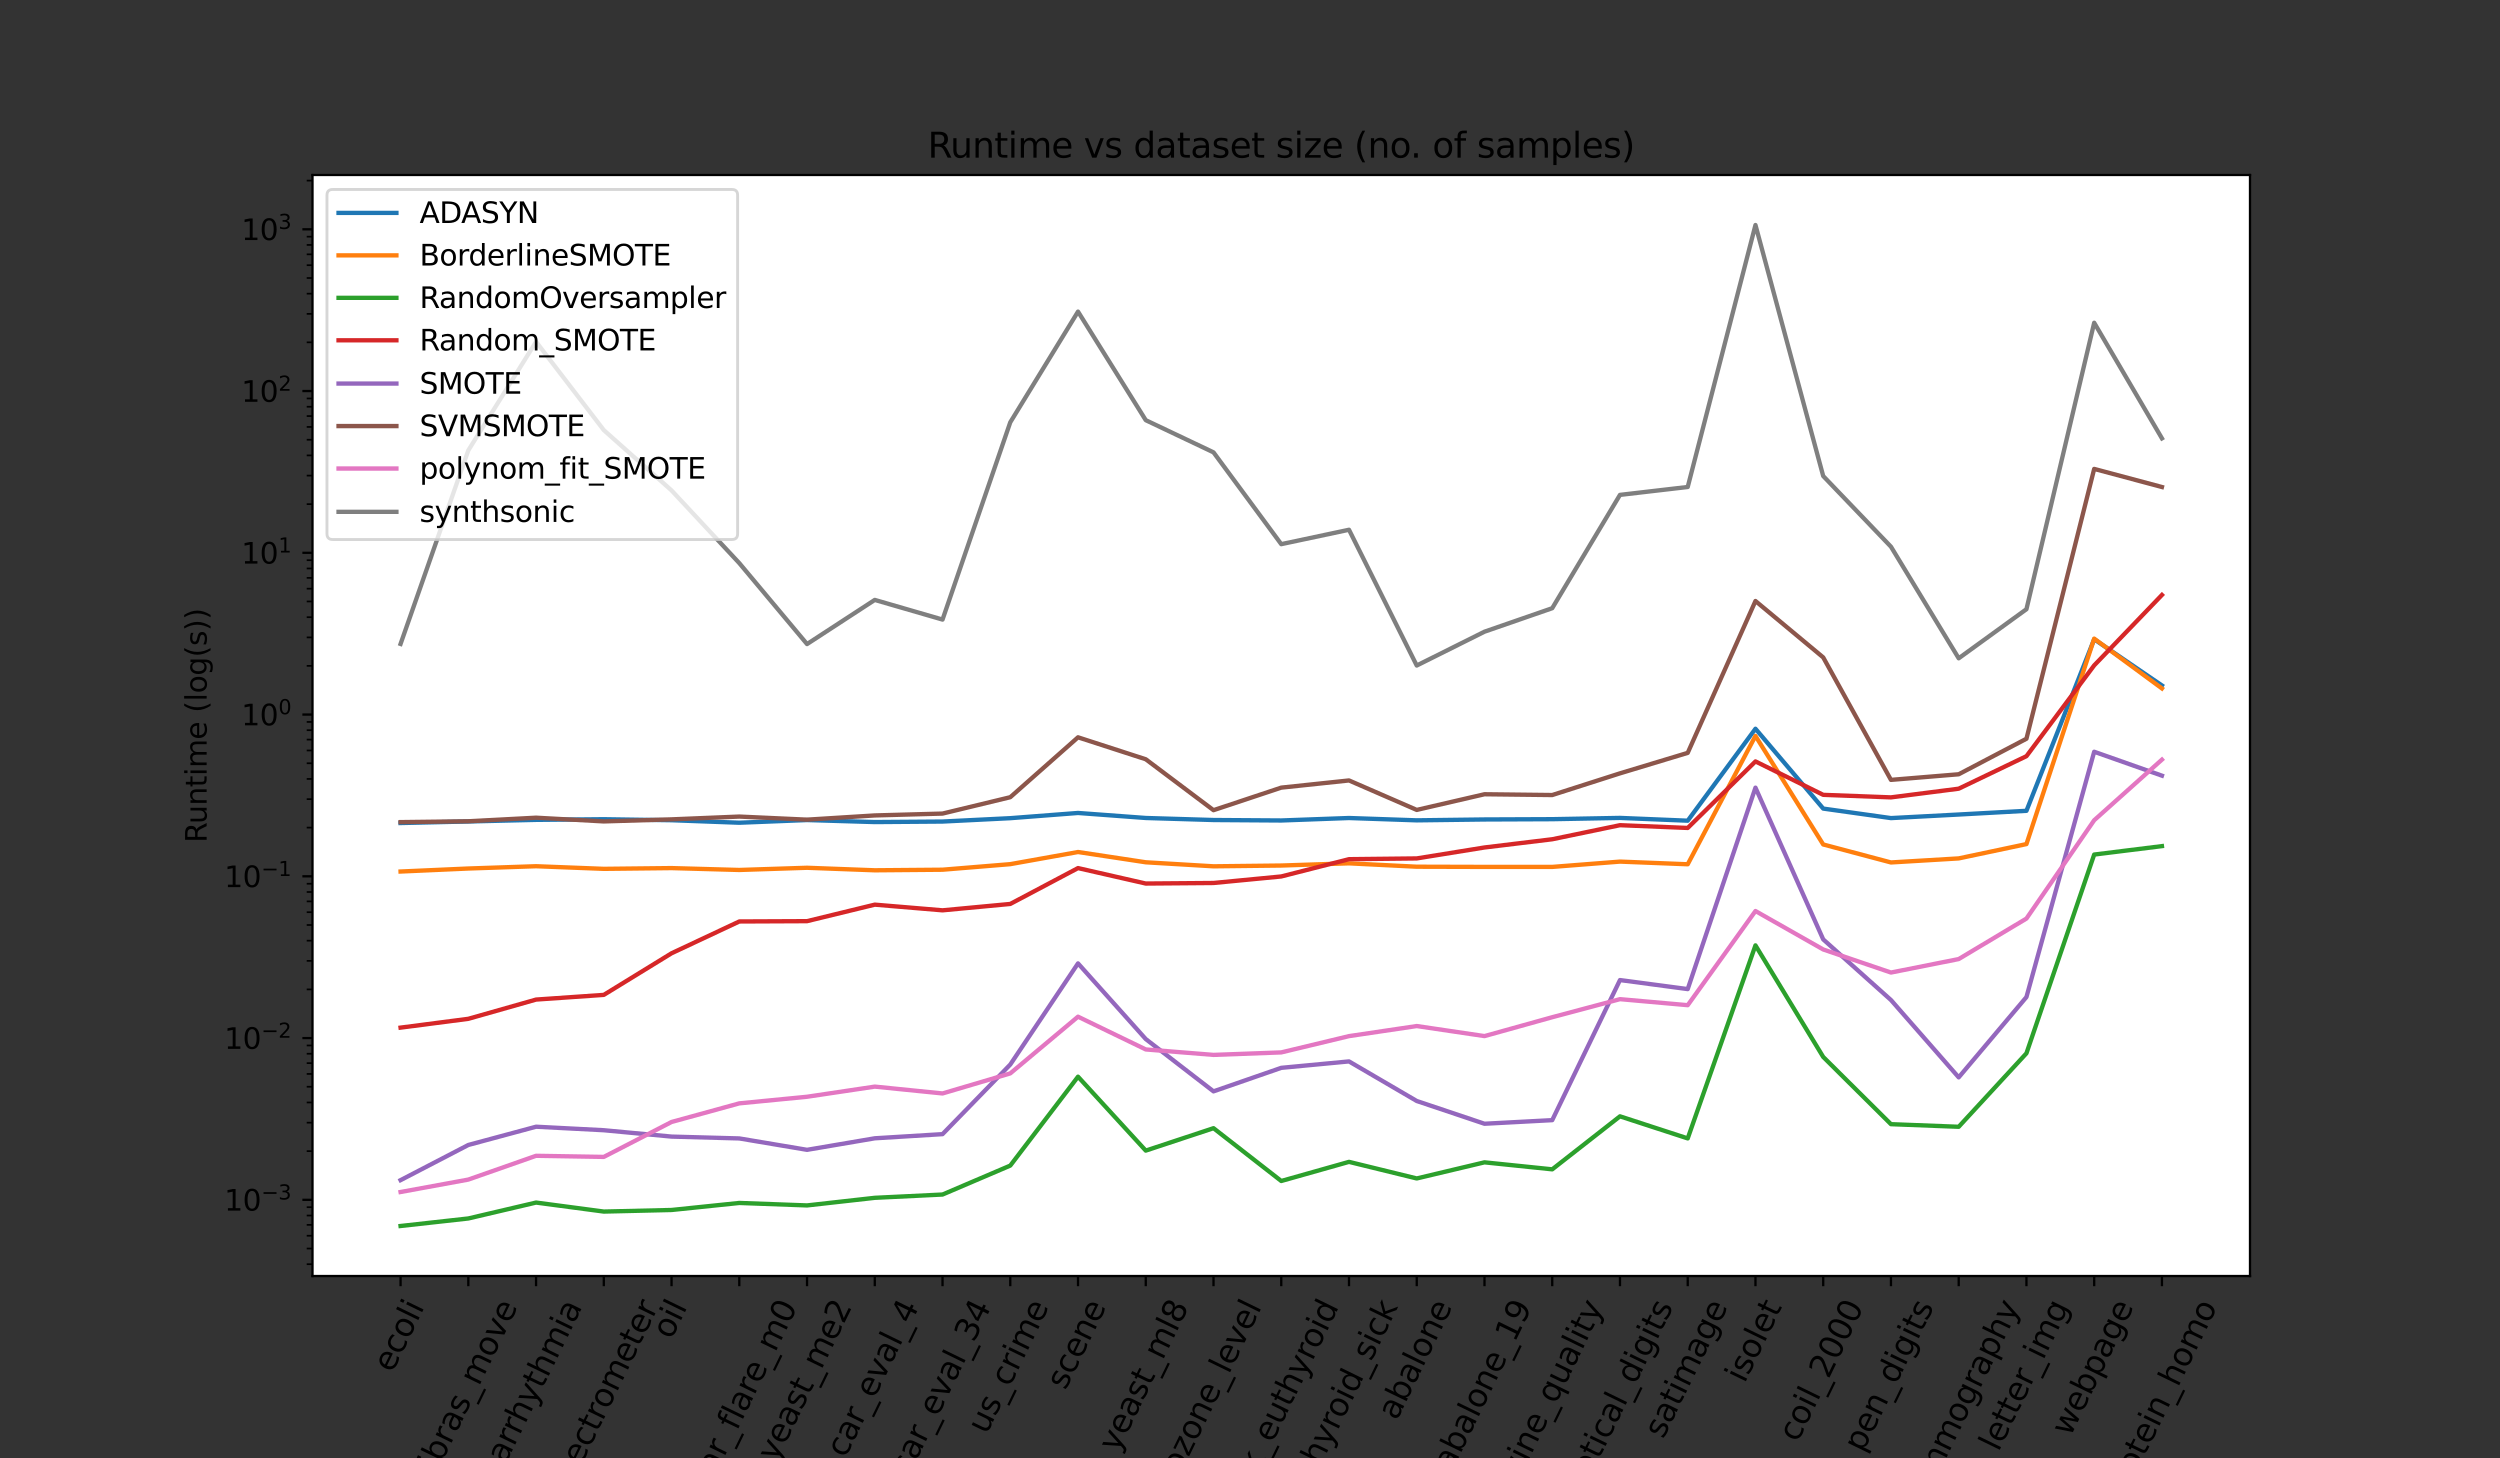 <?xml version="1.0" encoding="utf-8" standalone="no"?>
<!DOCTYPE svg PUBLIC "-//W3C//DTD SVG 1.1//EN"
  "http://www.w3.org/Graphics/SVG/1.1/DTD/svg11.dtd">
<svg height="504pt" version="1.1" viewBox="0 0 864 504" width="864pt" xmlns="http://www.w3.org/2000/svg" xmlns:xlink="http://www.w3.org/1999/xlink">
 <rect x="0" y="0" width="864" height="504" fill="#333333" stroke="none"/>
 <defs>
  <style type="text/css">*{stroke-linecap:butt;stroke-linejoin:round;}</style>
 </defs>
 <g id="figure_1">
  <g id="patch_1">
   <path d="M 0 504 
L 864 504 
L 864 0 
L 0 0 
z
" style="fill:none;"/>
  </g>
  <g id="axes_1">
   <g id="patch_2">
    <path d="M 108 441 
L 777.6 441 
L 777.6 60.48 
L 108 60.48 
z
" style="fill:#ffffff;"/>
   </g>
   <g id="matplotlib.axis_1">
    <g id="xtick_1">
     <g id="line2d_1">
      <defs>
       <path d="M 0 0 
L 0 3.5 
" id="m99404c933b" style="stroke:#000000;stroke-width:0.8;"/>
      </defs>
      <g>
       <use style="stroke:#000000;stroke-width:0.8;" x="138.436" xlink:href="#m99404c933b" y="441"/>
      </g>
     </g>
     <g id="text_1">
      <!-- ecoli -->
      <g transform="translate(135.54 474.726)rotate(-64)scale(0.11 -0.11)">
       <defs>
        <path d="M 3597 1894 
L 3597 1613 
L 953 1613 
Q 991 1019 1311 708 
Q 1631 397 2203 397 
Q 2534 397 2845 478 
Q 3156 559 3463 722 
L 3463 178 
Q 3153 47 2828 -22 
Q 2503 -91 2169 -91 
Q 1331 -91 842 396 
Q 353 884 353 1716 
Q 353 2575 817 3079 
Q 1281 3584 2069 3584 
Q 2775 3584 3186 3129 
Q 3597 2675 3597 1894 
z
M 3022 2063 
Q 3016 2534 2758 2815 
Q 2500 3097 2075 3097 
Q 1594 3097 1305 2825 
Q 1016 2553 972 2059 
L 3022 2063 
z
" id="DejaVuSans-65" transform="scale(0.016)"/>
        <path d="M 3122 3366 
L 3122 2828 
Q 2878 2963 2633 3030 
Q 2388 3097 2138 3097 
Q 1578 3097 1268 2742 
Q 959 2388 959 1747 
Q 959 1106 1268 751 
Q 1578 397 2138 397 
Q 2388 397 2633 464 
Q 2878 531 3122 666 
L 3122 134 
Q 2881 22 2623 -34 
Q 2366 -91 2075 -91 
Q 1284 -91 818 406 
Q 353 903 353 1747 
Q 353 2603 823 3093 
Q 1294 3584 2113 3584 
Q 2378 3584 2631 3529 
Q 2884 3475 3122 3366 
z
" id="DejaVuSans-63" transform="scale(0.016)"/>
        <path d="M 1959 3097 
Q 1497 3097 1228 2736 
Q 959 2375 959 1747 
Q 959 1119 1226 758 
Q 1494 397 1959 397 
Q 2419 397 2687 759 
Q 2956 1122 2956 1747 
Q 2956 2369 2687 2733 
Q 2419 3097 1959 3097 
z
M 1959 3584 
Q 2709 3584 3137 3096 
Q 3566 2609 3566 1747 
Q 3566 888 3137 398 
Q 2709 -91 1959 -91 
Q 1206 -91 779 398 
Q 353 888 353 1747 
Q 353 2609 779 3096 
Q 1206 3584 1959 3584 
z
" id="DejaVuSans-6f" transform="scale(0.016)"/>
        <path d="M 603 4863 
L 1178 4863 
L 1178 0 
L 603 0 
L 603 4863 
z
" id="DejaVuSans-6c" transform="scale(0.016)"/>
        <path d="M 603 3500 
L 1178 3500 
L 1178 0 
L 603 0 
L 603 3500 
z
M 603 4863 
L 1178 4863 
L 1178 4134 
L 603 4134 
L 603 4863 
z
" id="DejaVuSans-69" transform="scale(0.016)"/>
       </defs>
       <use xlink:href="#DejaVuSans-65"/>
       <use x="61.523" xlink:href="#DejaVuSans-63"/>
       <use x="116.504" xlink:href="#DejaVuSans-6f"/>
       <use x="177.686" xlink:href="#DejaVuSans-6c"/>
       <use x="205.469" xlink:href="#DejaVuSans-69"/>
      </g>
     </g>
    </g>
    <g id="xtick_2">
     <g id="line2d_2">
      <g>
       <use style="stroke:#000000;stroke-width:0.8;" x="161.849" xlink:href="#m99404c933b" y="441"/>
      </g>
     </g>
     <g id="text_2">
      <!-- libras_move -->
      <g transform="translate(149.905 511.266)rotate(-64)scale(0.11 -0.11)">
       <defs>
        <path d="M 3116 1747 
Q 3116 2381 2855 2742 
Q 2594 3103 2138 3103 
Q 1681 3103 1420 2742 
Q 1159 2381 1159 1747 
Q 1159 1113 1420 752 
Q 1681 391 2138 391 
Q 2594 391 2855 752 
Q 3116 1113 3116 1747 
z
M 1159 2969 
Q 1341 3281 1617 3432 
Q 1894 3584 2278 3584 
Q 2916 3584 3314 3078 
Q 3713 2572 3713 1747 
Q 3713 922 3314 415 
Q 2916 -91 2278 -91 
Q 1894 -91 1617 61 
Q 1341 213 1159 525 
L 1159 0 
L 581 0 
L 581 4863 
L 1159 4863 
L 1159 2969 
z
" id="DejaVuSans-62" transform="scale(0.016)"/>
        <path d="M 2631 2963 
Q 2534 3019 2420 3045 
Q 2306 3072 2169 3072 
Q 1681 3072 1420 2755 
Q 1159 2438 1159 1844 
L 1159 0 
L 581 0 
L 581 3500 
L 1159 3500 
L 1159 2956 
Q 1341 3275 1631 3429 
Q 1922 3584 2338 3584 
Q 2397 3584 2469 3576 
Q 2541 3569 2628 3553 
L 2631 2963 
z
" id="DejaVuSans-72" transform="scale(0.016)"/>
        <path d="M 2194 1759 
Q 1497 1759 1228 1600 
Q 959 1441 959 1056 
Q 959 750 1161 570 
Q 1363 391 1709 391 
Q 2188 391 2477 730 
Q 2766 1069 2766 1631 
L 2766 1759 
L 2194 1759 
z
M 3341 1997 
L 3341 0 
L 2766 0 
L 2766 531 
Q 2569 213 2275 61 
Q 1981 -91 1556 -91 
Q 1019 -91 701 211 
Q 384 513 384 1019 
Q 384 1609 779 1909 
Q 1175 2209 1959 2209 
L 2766 2209 
L 2766 2266 
Q 2766 2663 2505 2880 
Q 2244 3097 1772 3097 
Q 1472 3097 1187 3025 
Q 903 2953 641 2809 
L 641 3341 
Q 956 3463 1253 3523 
Q 1550 3584 1831 3584 
Q 2591 3584 2966 3190 
Q 3341 2797 3341 1997 
z
" id="DejaVuSans-61" transform="scale(0.016)"/>
        <path d="M 2834 3397 
L 2834 2853 
Q 2591 2978 2328 3040 
Q 2066 3103 1784 3103 
Q 1356 3103 1142 2972 
Q 928 2841 928 2578 
Q 928 2378 1081 2264 
Q 1234 2150 1697 2047 
L 1894 2003 
Q 2506 1872 2764 1633 
Q 3022 1394 3022 966 
Q 3022 478 2636 193 
Q 2250 -91 1575 -91 
Q 1294 -91 989 -36 
Q 684 19 347 128 
L 347 722 
Q 666 556 975 473 
Q 1284 391 1588 391 
Q 1994 391 2212 530 
Q 2431 669 2431 922 
Q 2431 1156 2273 1281 
Q 2116 1406 1581 1522 
L 1381 1569 
Q 847 1681 609 1914 
Q 372 2147 372 2553 
Q 372 3047 722 3315 
Q 1072 3584 1716 3584 
Q 2034 3584 2315 3537 
Q 2597 3491 2834 3397 
z
" id="DejaVuSans-73" transform="scale(0.016)"/>
        <path d="M 3263 -1063 
L 3263 -1509 
L -63 -1509 
L -63 -1063 
L 3263 -1063 
z
" id="DejaVuSans-5f" transform="scale(0.016)"/>
        <path d="M 3328 2828 
Q 3544 3216 3844 3400 
Q 4144 3584 4550 3584 
Q 5097 3584 5394 3201 
Q 5691 2819 5691 2113 
L 5691 0 
L 5113 0 
L 5113 2094 
Q 5113 2597 4934 2840 
Q 4756 3084 4391 3084 
Q 3944 3084 3684 2787 
Q 3425 2491 3425 1978 
L 3425 0 
L 2847 0 
L 2847 2094 
Q 2847 2600 2669 2842 
Q 2491 3084 2119 3084 
Q 1678 3084 1418 2786 
Q 1159 2488 1159 1978 
L 1159 0 
L 581 0 
L 581 3500 
L 1159 3500 
L 1159 2956 
Q 1356 3278 1631 3431 
Q 1906 3584 2284 3584 
Q 2666 3584 2933 3390 
Q 3200 3197 3328 2828 
z
" id="DejaVuSans-6d" transform="scale(0.016)"/>
        <path d="M 191 3500 
L 800 3500 
L 1894 563 
L 2988 3500 
L 3597 3500 
L 2284 0 
L 1503 0 
L 191 3500 
z
" id="DejaVuSans-76" transform="scale(0.016)"/>
       </defs>
       <use xlink:href="#DejaVuSans-6c"/>
       <use x="27.783" xlink:href="#DejaVuSans-69"/>
       <use x="55.566" xlink:href="#DejaVuSans-62"/>
       <use x="119.043" xlink:href="#DejaVuSans-72"/>
       <use x="160.156" xlink:href="#DejaVuSans-61"/>
       <use x="221.436" xlink:href="#DejaVuSans-73"/>
       <use x="273.535" xlink:href="#DejaVuSans-5f"/>
       <use x="323.535" xlink:href="#DejaVuSans-6d"/>
       <use x="420.947" xlink:href="#DejaVuSans-6f"/>
       <use x="482.129" xlink:href="#DejaVuSans-76"/>
       <use x="541.309" xlink:href="#DejaVuSans-65"/>
      </g>
     </g>
    </g>
    <g id="xtick_3">
     <g id="line2d_3">
      <g>
       <use style="stroke:#000000;stroke-width:0.8;" x="185.262" xlink:href="#m99404c933b" y="441"/>
      </g>
     </g>
     <g id="text_3">
      <!-- arrhythmia -->
      <g transform="translate(174.69 506.2)rotate(-64)scale(0.11 -0.11)">
       <defs>
        <path d="M 3513 2113 
L 3513 0 
L 2938 0 
L 2938 2094 
Q 2938 2591 2744 2837 
Q 2550 3084 2163 3084 
Q 1697 3084 1428 2787 
Q 1159 2491 1159 1978 
L 1159 0 
L 581 0 
L 581 4863 
L 1159 4863 
L 1159 2956 
Q 1366 3272 1645 3428 
Q 1925 3584 2291 3584 
Q 2894 3584 3203 3211 
Q 3513 2838 3513 2113 
z
" id="DejaVuSans-68" transform="scale(0.016)"/>
        <path d="M 2059 -325 
Q 1816 -950 1584 -1140 
Q 1353 -1331 966 -1331 
L 506 -1331 
L 506 -850 
L 844 -850 
Q 1081 -850 1212 -737 
Q 1344 -625 1503 -206 
L 1606 56 
L 191 3500 
L 800 3500 
L 1894 763 
L 2988 3500 
L 3597 3500 
L 2059 -325 
z
" id="DejaVuSans-79" transform="scale(0.016)"/>
        <path d="M 1172 4494 
L 1172 3500 
L 2356 3500 
L 2356 3053 
L 1172 3053 
L 1172 1153 
Q 1172 725 1289 603 
Q 1406 481 1766 481 
L 2356 481 
L 2356 0 
L 1766 0 
Q 1100 0 847 248 
Q 594 497 594 1153 
L 594 3053 
L 172 3053 
L 172 3500 
L 594 3500 
L 594 4494 
L 1172 4494 
z
" id="DejaVuSans-74" transform="scale(0.016)"/>
       </defs>
       <use xlink:href="#DejaVuSans-61"/>
       <use x="61.279" xlink:href="#DejaVuSans-72"/>
       <use x="100.643" xlink:href="#DejaVuSans-72"/>
       <use x="140.006" xlink:href="#DejaVuSans-68"/>
       <use x="203.385" xlink:href="#DejaVuSans-79"/>
       <use x="262.564" xlink:href="#DejaVuSans-74"/>
       <use x="301.773" xlink:href="#DejaVuSans-68"/>
       <use x="365.152" xlink:href="#DejaVuSans-6d"/>
       <use x="462.564" xlink:href="#DejaVuSans-69"/>
       <use x="490.348" xlink:href="#DejaVuSans-61"/>
      </g>
     </g>
    </g>
    <g id="xtick_4">
     <g id="line2d_4">
      <g>
       <use style="stroke:#000000;stroke-width:0.8;" x="208.674" xlink:href="#m99404c933b" y="441"/>
      </g>
     </g>
     <g id="text_4">
      <!-- spectrometer -->
      <g transform="translate(195.197 518.115)rotate(-64)scale(0.11 -0.11)">
       <defs>
        <path d="M 1159 525 
L 1159 -1331 
L 581 -1331 
L 581 3500 
L 1159 3500 
L 1159 2969 
Q 1341 3281 1617 3432 
Q 1894 3584 2278 3584 
Q 2916 3584 3314 3078 
Q 3713 2572 3713 1747 
Q 3713 922 3314 415 
Q 2916 -91 2278 -91 
Q 1894 -91 1617 61 
Q 1341 213 1159 525 
z
M 3116 1747 
Q 3116 2381 2855 2742 
Q 2594 3103 2138 3103 
Q 1681 3103 1420 2742 
Q 1159 2381 1159 1747 
Q 1159 1113 1420 752 
Q 1681 391 2138 391 
Q 2594 391 2855 752 
Q 3116 1113 3116 1747 
z
" id="DejaVuSans-70" transform="scale(0.016)"/>
       </defs>
       <use xlink:href="#DejaVuSans-73"/>
       <use x="52.1" xlink:href="#DejaVuSans-70"/>
       <use x="115.576" xlink:href="#DejaVuSans-65"/>
       <use x="177.1" xlink:href="#DejaVuSans-63"/>
       <use x="232.08" xlink:href="#DejaVuSans-74"/>
       <use x="271.289" xlink:href="#DejaVuSans-72"/>
       <use x="310.152" xlink:href="#DejaVuSans-6f"/>
       <use x="371.334" xlink:href="#DejaVuSans-6d"/>
       <use x="468.746" xlink:href="#DejaVuSans-65"/>
       <use x="530.27" xlink:href="#DejaVuSans-74"/>
       <use x="569.479" xlink:href="#DejaVuSans-65"/>
       <use x="631.002" xlink:href="#DejaVuSans-72"/>
      </g>
     </g>
    </g>
    <g id="xtick_5">
     <g id="line2d_5">
      <g>
       <use style="stroke:#000000;stroke-width:0.8;" x="232.087" xlink:href="#m99404c933b" y="441"/>
      </g>
     </g>
     <g id="text_5">
      <!-- oil -->
      <g transform="translate(232 463.207)rotate(-64)scale(0.11 -0.11)">
       <use xlink:href="#DejaVuSans-6f"/>
       <use x="61.182" xlink:href="#DejaVuSans-69"/>
       <use x="88.965" xlink:href="#DejaVuSans-6c"/>
      </g>
     </g>
    </g>
    <g id="xtick_6">
     <g id="line2d_6">
      <g>
       <use style="stroke:#000000;stroke-width:0.8;" x="255.499" xlink:href="#m99404c933b" y="441"/>
      </g>
     </g>
     <g id="text_6">
      <!-- solar_flare_m0 -->
      <g transform="translate(240.51 523.752)rotate(-64)scale(0.11 -0.11)">
       <defs>
        <path d="M 2375 4863 
L 2375 4384 
L 1825 4384 
Q 1516 4384 1395 4259 
Q 1275 4134 1275 3809 
L 1275 3500 
L 2222 3500 
L 2222 3053 
L 1275 3053 
L 1275 0 
L 697 0 
L 697 3053 
L 147 3053 
L 147 3500 
L 697 3500 
L 697 3744 
Q 697 4328 969 4595 
Q 1241 4863 1831 4863 
L 2375 4863 
z
" id="DejaVuSans-66" transform="scale(0.016)"/>
        <path d="M 2034 4250 
Q 1547 4250 1301 3770 
Q 1056 3291 1056 2328 
Q 1056 1369 1301 889 
Q 1547 409 2034 409 
Q 2525 409 2770 889 
Q 3016 1369 3016 2328 
Q 3016 3291 2770 3770 
Q 2525 4250 2034 4250 
z
M 2034 4750 
Q 2819 4750 3233 4129 
Q 3647 3509 3647 2328 
Q 3647 1150 3233 529 
Q 2819 -91 2034 -91 
Q 1250 -91 836 529 
Q 422 1150 422 2328 
Q 422 3509 836 4129 
Q 1250 4750 2034 4750 
z
" id="DejaVuSans-30" transform="scale(0.016)"/>
       </defs>
       <use xlink:href="#DejaVuSans-73"/>
       <use x="52.1" xlink:href="#DejaVuSans-6f"/>
       <use x="113.281" xlink:href="#DejaVuSans-6c"/>
       <use x="141.064" xlink:href="#DejaVuSans-61"/>
       <use x="202.344" xlink:href="#DejaVuSans-72"/>
       <use x="243.457" xlink:href="#DejaVuSans-5f"/>
       <use x="293.457" xlink:href="#DejaVuSans-66"/>
       <use x="328.662" xlink:href="#DejaVuSans-6c"/>
       <use x="356.445" xlink:href="#DejaVuSans-61"/>
       <use x="417.725" xlink:href="#DejaVuSans-72"/>
       <use x="456.588" xlink:href="#DejaVuSans-65"/>
       <use x="518.111" xlink:href="#DejaVuSans-5f"/>
       <use x="568.111" xlink:href="#DejaVuSans-6d"/>
       <use x="665.523" xlink:href="#DejaVuSans-30"/>
      </g>
     </g>
    </g>
    <g id="xtick_7">
     <g id="line2d_7">
      <g>
       <use style="stroke:#000000;stroke-width:0.8;" x="278.912" xlink:href="#m99404c933b" y="441"/>
      </g>
     </g>
     <g id="text_7">
      <!-- yeast_me2 -->
      <g transform="translate(268.254 505.547)rotate(-64)scale(0.11 -0.11)">
       <defs>
        <path d="M 1228 531 
L 3431 531 
L 3431 0 
L 469 0 
L 469 531 
Q 828 903 1448 1529 
Q 2069 2156 2228 2338 
Q 2531 2678 2651 2914 
Q 2772 3150 2772 3378 
Q 2772 3750 2511 3984 
Q 2250 4219 1831 4219 
Q 1534 4219 1204 4116 
Q 875 4013 500 3803 
L 500 4441 
Q 881 4594 1212 4672 
Q 1544 4750 1819 4750 
Q 2544 4750 2975 4387 
Q 3406 4025 3406 3419 
Q 3406 3131 3298 2873 
Q 3191 2616 2906 2266 
Q 2828 2175 2409 1742 
Q 1991 1309 1228 531 
z
" id="DejaVuSans-32" transform="scale(0.016)"/>
       </defs>
       <use xlink:href="#DejaVuSans-79"/>
       <use x="59.18" xlink:href="#DejaVuSans-65"/>
       <use x="120.703" xlink:href="#DejaVuSans-61"/>
       <use x="181.982" xlink:href="#DejaVuSans-73"/>
       <use x="234.082" xlink:href="#DejaVuSans-74"/>
       <use x="273.291" xlink:href="#DejaVuSans-5f"/>
       <use x="323.291" xlink:href="#DejaVuSans-6d"/>
       <use x="420.703" xlink:href="#DejaVuSans-65"/>
       <use x="482.227" xlink:href="#DejaVuSans-32"/>
      </g>
     </g>
    </g>
    <g id="xtick_8">
     <g id="line2d_8">
      <g>
       <use style="stroke:#000000;stroke-width:0.8;" x="302.324" xlink:href="#m99404c933b" y="441"/>
      </g>
     </g>
     <g id="text_8">
      <!-- car_eval_4 -->
      <g transform="translate(292.118 504.141)rotate(-64)scale(0.11 -0.11)">
       <defs>
        <path d="M 2419 4116 
L 825 1625 
L 2419 1625 
L 2419 4116 
z
M 2253 4666 
L 3047 4666 
L 3047 1625 
L 3713 1625 
L 3713 1100 
L 3047 1100 
L 3047 0 
L 2419 0 
L 2419 1100 
L 313 1100 
L 313 1709 
L 2253 4666 
z
" id="DejaVuSans-34" transform="scale(0.016)"/>
       </defs>
       <use xlink:href="#DejaVuSans-63"/>
       <use x="54.98" xlink:href="#DejaVuSans-61"/>
       <use x="116.26" xlink:href="#DejaVuSans-72"/>
       <use x="157.373" xlink:href="#DejaVuSans-5f"/>
       <use x="207.373" xlink:href="#DejaVuSans-65"/>
       <use x="268.896" xlink:href="#DejaVuSans-76"/>
       <use x="328.076" xlink:href="#DejaVuSans-61"/>
       <use x="389.355" xlink:href="#DejaVuSans-6c"/>
       <use x="417.139" xlink:href="#DejaVuSans-5f"/>
       <use x="467.139" xlink:href="#DejaVuSans-34"/>
      </g>
     </g>
    </g>
    <g id="xtick_9">
     <g id="line2d_9">
      <g>
       <use style="stroke:#000000;stroke-width:0.8;" x="325.737" xlink:href="#m99404c933b" y="441"/>
      </g>
     </g>
     <g id="text_9">
      <!-- car_eval_34 -->
      <g transform="translate(313.996 510.431)rotate(-64)scale(0.11 -0.11)">
       <defs>
        <path d="M 2597 2516 
Q 3050 2419 3304 2112 
Q 3559 1806 3559 1356 
Q 3559 666 3084 287 
Q 2609 -91 1734 -91 
Q 1441 -91 1130 -33 
Q 819 25 488 141 
L 488 750 
Q 750 597 1062 519 
Q 1375 441 1716 441 
Q 2309 441 2620 675 
Q 2931 909 2931 1356 
Q 2931 1769 2642 2001 
Q 2353 2234 1838 2234 
L 1294 2234 
L 1294 2753 
L 1863 2753 
Q 2328 2753 2575 2939 
Q 2822 3125 2822 3475 
Q 2822 3834 2567 4026 
Q 2313 4219 1838 4219 
Q 1578 4219 1281 4162 
Q 984 4106 628 3988 
L 628 4550 
Q 988 4650 1302 4700 
Q 1616 4750 1894 4750 
Q 2613 4750 3031 4423 
Q 3450 4097 3450 3541 
Q 3450 3153 3228 2886 
Q 3006 2619 2597 2516 
z
" id="DejaVuSans-33" transform="scale(0.016)"/>
       </defs>
       <use xlink:href="#DejaVuSans-63"/>
       <use x="54.98" xlink:href="#DejaVuSans-61"/>
       <use x="116.26" xlink:href="#DejaVuSans-72"/>
       <use x="157.373" xlink:href="#DejaVuSans-5f"/>
       <use x="207.373" xlink:href="#DejaVuSans-65"/>
       <use x="268.896" xlink:href="#DejaVuSans-76"/>
       <use x="328.076" xlink:href="#DejaVuSans-61"/>
       <use x="389.355" xlink:href="#DejaVuSans-6c"/>
       <use x="417.139" xlink:href="#DejaVuSans-5f"/>
       <use x="467.139" xlink:href="#DejaVuSans-33"/>
       <use x="530.762" xlink:href="#DejaVuSans-34"/>
      </g>
     </g>
    </g>
    <g id="xtick_10">
     <g id="line2d_10">
      <g>
       <use style="stroke:#000000;stroke-width:0.8;" x="349.15" xlink:href="#m99404c933b" y="441"/>
      </g>
     </g>
     <g id="text_10">
      <!-- us_crime -->
      <g transform="translate(340.932 495.984)rotate(-64)scale(0.11 -0.11)">
       <defs>
        <path d="M 544 1381 
L 544 3500 
L 1119 3500 
L 1119 1403 
Q 1119 906 1312 657 
Q 1506 409 1894 409 
Q 2359 409 2629 706 
Q 2900 1003 2900 1516 
L 2900 3500 
L 3475 3500 
L 3475 0 
L 2900 0 
L 2900 538 
Q 2691 219 2414 64 
Q 2138 -91 1772 -91 
Q 1169 -91 856 284 
Q 544 659 544 1381 
z
M 1991 3584 
L 1991 3584 
z
" id="DejaVuSans-75" transform="scale(0.016)"/>
       </defs>
       <use xlink:href="#DejaVuSans-75"/>
       <use x="63.379" xlink:href="#DejaVuSans-73"/>
       <use x="115.479" xlink:href="#DejaVuSans-5f"/>
       <use x="165.479" xlink:href="#DejaVuSans-63"/>
       <use x="220.459" xlink:href="#DejaVuSans-72"/>
       <use x="261.572" xlink:href="#DejaVuSans-69"/>
       <use x="289.355" xlink:href="#DejaVuSans-6d"/>
       <use x="386.768" xlink:href="#DejaVuSans-65"/>
      </g>
     </g>
    </g>
    <g id="xtick_11">
     <g id="line2d_11">
      <g>
       <use style="stroke:#000000;stroke-width:0.8;" x="372.562" xlink:href="#m99404c933b" y="441"/>
      </g>
     </g>
     <g id="text_11">
      <!-- scene -->
      <g transform="translate(368.214 480.683)rotate(-64)scale(0.11 -0.11)">
       <defs>
        <path d="M 3513 2113 
L 3513 0 
L 2938 0 
L 2938 2094 
Q 2938 2591 2744 2837 
Q 2550 3084 2163 3084 
Q 1697 3084 1428 2787 
Q 1159 2491 1159 1978 
L 1159 0 
L 581 0 
L 581 3500 
L 1159 3500 
L 1159 2956 
Q 1366 3272 1645 3428 
Q 1925 3584 2291 3584 
Q 2894 3584 3203 3211 
Q 3513 2838 3513 2113 
z
" id="DejaVuSans-6e" transform="scale(0.016)"/>
       </defs>
       <use xlink:href="#DejaVuSans-73"/>
       <use x="52.1" xlink:href="#DejaVuSans-63"/>
       <use x="107.08" xlink:href="#DejaVuSans-65"/>
       <use x="168.604" xlink:href="#DejaVuSans-6e"/>
       <use x="231.982" xlink:href="#DejaVuSans-65"/>
      </g>
     </g>
    </g>
    <g id="xtick_12">
     <g id="line2d_12">
      <g>
       <use style="stroke:#000000;stroke-width:0.8;" x="395.975" xlink:href="#m99404c933b" y="441"/>
      </g>
     </g>
     <g id="text_12">
      <!-- yeast_ml8 -->
      <g transform="translate(386.218 502.295)rotate(-64)scale(0.11 -0.11)">
       <defs>
        <path d="M 2034 2216 
Q 1584 2216 1326 1975 
Q 1069 1734 1069 1313 
Q 1069 891 1326 650 
Q 1584 409 2034 409 
Q 2484 409 2743 651 
Q 3003 894 3003 1313 
Q 3003 1734 2745 1975 
Q 2488 2216 2034 2216 
z
M 1403 2484 
Q 997 2584 770 2862 
Q 544 3141 544 3541 
Q 544 4100 942 4425 
Q 1341 4750 2034 4750 
Q 2731 4750 3128 4425 
Q 3525 4100 3525 3541 
Q 3525 3141 3298 2862 
Q 3072 2584 2669 2484 
Q 3125 2378 3379 2068 
Q 3634 1759 3634 1313 
Q 3634 634 3220 271 
Q 2806 -91 2034 -91 
Q 1263 -91 848 271 
Q 434 634 434 1313 
Q 434 1759 690 2068 
Q 947 2378 1403 2484 
z
M 1172 3481 
Q 1172 3119 1398 2916 
Q 1625 2713 2034 2713 
Q 2441 2713 2670 2916 
Q 2900 3119 2900 3481 
Q 2900 3844 2670 4047 
Q 2441 4250 2034 4250 
Q 1625 4250 1398 4047 
Q 1172 3844 1172 3481 
z
" id="DejaVuSans-38" transform="scale(0.016)"/>
       </defs>
       <use xlink:href="#DejaVuSans-79"/>
       <use x="59.18" xlink:href="#DejaVuSans-65"/>
       <use x="120.703" xlink:href="#DejaVuSans-61"/>
       <use x="181.982" xlink:href="#DejaVuSans-73"/>
       <use x="234.082" xlink:href="#DejaVuSans-74"/>
       <use x="273.291" xlink:href="#DejaVuSans-5f"/>
       <use x="323.291" xlink:href="#DejaVuSans-6d"/>
       <use x="420.703" xlink:href="#DejaVuSans-6c"/>
       <use x="448.486" xlink:href="#DejaVuSans-38"/>
      </g>
     </g>
    </g>
    <g id="xtick_13">
     <g id="line2d_13">
      <g>
       <use style="stroke:#000000;stroke-width:0.8;" x="419.387" xlink:href="#m99404c933b" y="441"/>
      </g>
     </g>
     <g id="text_13">
      <!-- ozone_level -->
      <g transform="translate(407.811 509.756)rotate(-64)scale(0.11 -0.11)">
       <defs>
        <path d="M 353 3500 
L 3084 3500 
L 3084 2975 
L 922 459 
L 3084 459 
L 3084 0 
L 275 0 
L 275 525 
L 2438 3041 
L 353 3041 
L 353 3500 
z
" id="DejaVuSans-7a" transform="scale(0.016)"/>
       </defs>
       <use xlink:href="#DejaVuSans-6f"/>
       <use x="61.182" xlink:href="#DejaVuSans-7a"/>
       <use x="113.672" xlink:href="#DejaVuSans-6f"/>
       <use x="174.854" xlink:href="#DejaVuSans-6e"/>
       <use x="238.232" xlink:href="#DejaVuSans-65"/>
       <use x="299.756" xlink:href="#DejaVuSans-5f"/>
       <use x="349.756" xlink:href="#DejaVuSans-6c"/>
       <use x="377.539" xlink:href="#DejaVuSans-65"/>
       <use x="439.062" xlink:href="#DejaVuSans-76"/>
       <use x="498.242" xlink:href="#DejaVuSans-65"/>
       <use x="559.766" xlink:href="#DejaVuSans-6c"/>
      </g>
     </g>
    </g>
    <g id="xtick_14">
     <g id="line2d_14">
      <g>
       <use style="stroke:#000000;stroke-width:0.8;" x="442.8" xlink:href="#m99404c933b" y="441"/>
      </g>
     </g>
     <g id="text_14">
      <!-- sick_euthyroid -->
      <g transform="translate(428.013 522.923)rotate(-64)scale(0.11 -0.11)">
       <defs>
        <path d="M 581 4863 
L 1159 4863 
L 1159 1991 
L 2875 3500 
L 3609 3500 
L 1753 1863 
L 3688 0 
L 2938 0 
L 1159 1709 
L 1159 0 
L 581 0 
L 581 4863 
z
" id="DejaVuSans-6b" transform="scale(0.016)"/>
        <path d="M 2906 2969 
L 2906 4863 
L 3481 4863 
L 3481 0 
L 2906 0 
L 2906 525 
Q 2725 213 2448 61 
Q 2172 -91 1784 -91 
Q 1150 -91 751 415 
Q 353 922 353 1747 
Q 353 2572 751 3078 
Q 1150 3584 1784 3584 
Q 2172 3584 2448 3432 
Q 2725 3281 2906 2969 
z
M 947 1747 
Q 947 1113 1208 752 
Q 1469 391 1925 391 
Q 2381 391 2643 752 
Q 2906 1113 2906 1747 
Q 2906 2381 2643 2742 
Q 2381 3103 1925 3103 
Q 1469 3103 1208 2742 
Q 947 2381 947 1747 
z
" id="DejaVuSans-64" transform="scale(0.016)"/>
       </defs>
       <use xlink:href="#DejaVuSans-73"/>
       <use x="52.1" xlink:href="#DejaVuSans-69"/>
       <use x="79.883" xlink:href="#DejaVuSans-63"/>
       <use x="134.863" xlink:href="#DejaVuSans-6b"/>
       <use x="192.773" xlink:href="#DejaVuSans-5f"/>
       <use x="242.773" xlink:href="#DejaVuSans-65"/>
       <use x="304.297" xlink:href="#DejaVuSans-75"/>
       <use x="367.676" xlink:href="#DejaVuSans-74"/>
       <use x="406.885" xlink:href="#DejaVuSans-68"/>
       <use x="470.264" xlink:href="#DejaVuSans-79"/>
       <use x="529.443" xlink:href="#DejaVuSans-72"/>
       <use x="568.307" xlink:href="#DejaVuSans-6f"/>
       <use x="629.488" xlink:href="#DejaVuSans-69"/>
       <use x="657.271" xlink:href="#DejaVuSans-64"/>
      </g>
     </g>
    </g>
    <g id="xtick_15">
     <g id="line2d_15">
      <g>
       <use style="stroke:#000000;stroke-width:0.8;" x="466.213" xlink:href="#m99404c933b" y="441"/>
      </g>
     </g>
     <g id="text_15">
      <!-- thyroid_sick -->
      <g transform="translate(454.437 510.574)rotate(-64)scale(0.11 -0.11)">
       <use xlink:href="#DejaVuSans-74"/>
       <use x="39.209" xlink:href="#DejaVuSans-68"/>
       <use x="102.588" xlink:href="#DejaVuSans-79"/>
       <use x="161.768" xlink:href="#DejaVuSans-72"/>
       <use x="200.631" xlink:href="#DejaVuSans-6f"/>
       <use x="261.812" xlink:href="#DejaVuSans-69"/>
       <use x="289.596" xlink:href="#DejaVuSans-64"/>
       <use x="353.072" xlink:href="#DejaVuSans-5f"/>
       <use x="403.072" xlink:href="#DejaVuSans-73"/>
       <use x="455.172" xlink:href="#DejaVuSans-69"/>
       <use x="482.955" xlink:href="#DejaVuSans-63"/>
       <use x="537.936" xlink:href="#DejaVuSans-6b"/>
      </g>
     </g>
    </g>
    <g id="xtick_16">
     <g id="line2d_16">
      <g>
       <use style="stroke:#000000;stroke-width:0.8;" x="489.625" xlink:href="#m99404c933b" y="441"/>
      </g>
     </g>
     <g id="text_16">
      <!-- abalone -->
      <g transform="translate(482.711 491.203)rotate(-64)scale(0.11 -0.11)">
       <use xlink:href="#DejaVuSans-61"/>
       <use x="61.279" xlink:href="#DejaVuSans-62"/>
       <use x="124.756" xlink:href="#DejaVuSans-61"/>
       <use x="186.035" xlink:href="#DejaVuSans-6c"/>
       <use x="213.818" xlink:href="#DejaVuSans-6f"/>
       <use x="275" xlink:href="#DejaVuSans-6e"/>
       <use x="338.379" xlink:href="#DejaVuSans-65"/>
      </g>
     </g>
    </g>
    <g id="xtick_17">
     <g id="line2d_17">
      <g>
       <use style="stroke:#000000;stroke-width:0.8;" x="513.038" xlink:href="#m99404c933b" y="441"/>
      </g>
     </g>
     <g id="text_17">
      <!-- abalone_19 -->
      <g transform="translate(501.713 508.727)rotate(-64)scale(0.11 -0.11)">
       <defs>
        <path d="M 794 531 
L 1825 531 
L 1825 4091 
L 703 3866 
L 703 4441 
L 1819 4666 
L 2450 4666 
L 2450 531 
L 3481 531 
L 3481 0 
L 794 0 
L 794 531 
z
" id="DejaVuSans-31" transform="scale(0.016)"/>
        <path d="M 703 97 
L 703 672 
Q 941 559 1184 500 
Q 1428 441 1663 441 
Q 2288 441 2617 861 
Q 2947 1281 2994 2138 
Q 2813 1869 2534 1725 
Q 2256 1581 1919 1581 
Q 1219 1581 811 2004 
Q 403 2428 403 3163 
Q 403 3881 828 4315 
Q 1253 4750 1959 4750 
Q 2769 4750 3195 4129 
Q 3622 3509 3622 2328 
Q 3622 1225 3098 567 
Q 2575 -91 1691 -91 
Q 1453 -91 1209 -44 
Q 966 3 703 97 
z
M 1959 2075 
Q 2384 2075 2632 2365 
Q 2881 2656 2881 3163 
Q 2881 3666 2632 3958 
Q 2384 4250 1959 4250 
Q 1534 4250 1286 3958 
Q 1038 3666 1038 3163 
Q 1038 2656 1286 2365 
Q 1534 2075 1959 2075 
z
" id="DejaVuSans-39" transform="scale(0.016)"/>
       </defs>
       <use xlink:href="#DejaVuSans-61"/>
       <use x="61.279" xlink:href="#DejaVuSans-62"/>
       <use x="124.756" xlink:href="#DejaVuSans-61"/>
       <use x="186.035" xlink:href="#DejaVuSans-6c"/>
       <use x="213.818" xlink:href="#DejaVuSans-6f"/>
       <use x="275" xlink:href="#DejaVuSans-6e"/>
       <use x="338.379" xlink:href="#DejaVuSans-65"/>
       <use x="399.902" xlink:href="#DejaVuSans-5f"/>
       <use x="449.902" xlink:href="#DejaVuSans-31"/>
       <use x="513.525" xlink:href="#DejaVuSans-39"/>
      </g>
     </g>
    </g>
    <g id="xtick_18">
     <g id="line2d_18">
      <g>
       <use style="stroke:#000000;stroke-width:0.8;" x="536.45" xlink:href="#m99404c933b" y="441"/>
      </g>
     </g>
     <g id="text_18">
      <!-- wine_quality -->
      <g transform="translate(523.934 513.611)rotate(-64)scale(0.11 -0.11)">
       <defs>
        <path d="M 269 3500 
L 844 3500 
L 1563 769 
L 2278 3500 
L 2956 3500 
L 3675 769 
L 4391 3500 
L 4966 3500 
L 4050 0 
L 3372 0 
L 2619 2869 
L 1863 0 
L 1184 0 
L 269 3500 
z
" id="DejaVuSans-77" transform="scale(0.016)"/>
        <path d="M 947 1747 
Q 947 1113 1208 752 
Q 1469 391 1925 391 
Q 2381 391 2643 752 
Q 2906 1113 2906 1747 
Q 2906 2381 2643 2742 
Q 2381 3103 1925 3103 
Q 1469 3103 1208 2742 
Q 947 2381 947 1747 
z
M 2906 525 
Q 2725 213 2448 61 
Q 2172 -91 1784 -91 
Q 1150 -91 751 415 
Q 353 922 353 1747 
Q 353 2572 751 3078 
Q 1150 3584 1784 3584 
Q 2172 3584 2448 3432 
Q 2725 3281 2906 2969 
L 2906 3500 
L 3481 3500 
L 3481 -1331 
L 2906 -1331 
L 2906 525 
z
" id="DejaVuSans-71" transform="scale(0.016)"/>
       </defs>
       <use xlink:href="#DejaVuSans-77"/>
       <use x="81.787" xlink:href="#DejaVuSans-69"/>
       <use x="109.57" xlink:href="#DejaVuSans-6e"/>
       <use x="172.949" xlink:href="#DejaVuSans-65"/>
       <use x="234.473" xlink:href="#DejaVuSans-5f"/>
       <use x="284.473" xlink:href="#DejaVuSans-71"/>
       <use x="347.949" xlink:href="#DejaVuSans-75"/>
       <use x="411.328" xlink:href="#DejaVuSans-61"/>
       <use x="472.607" xlink:href="#DejaVuSans-6c"/>
       <use x="500.391" xlink:href="#DejaVuSans-69"/>
       <use x="528.174" xlink:href="#DejaVuSans-74"/>
       <use x="567.383" xlink:href="#DejaVuSans-79"/>
      </g>
     </g>
    </g>
    <g id="xtick_19">
     <g id="line2d_19">
      <g>
       <use style="stroke:#000000;stroke-width:0.8;" x="559.863" xlink:href="#m99404c933b" y="441"/>
      </g>
     </g>
     <g id="text_19">
      <!-- optical_digits -->
      <g transform="translate(546.552 516.87)rotate(-64)scale(0.11 -0.11)">
       <defs>
        <path d="M 2906 1791 
Q 2906 2416 2648 2759 
Q 2391 3103 1925 3103 
Q 1463 3103 1205 2759 
Q 947 2416 947 1791 
Q 947 1169 1205 825 
Q 1463 481 1925 481 
Q 2391 481 2648 825 
Q 2906 1169 2906 1791 
z
M 3481 434 
Q 3481 -459 3084 -895 
Q 2688 -1331 1869 -1331 
Q 1566 -1331 1297 -1286 
Q 1028 -1241 775 -1147 
L 775 -588 
Q 1028 -725 1275 -790 
Q 1522 -856 1778 -856 
Q 2344 -856 2625 -561 
Q 2906 -266 2906 331 
L 2906 616 
Q 2728 306 2450 153 
Q 2172 0 1784 0 
Q 1141 0 747 490 
Q 353 981 353 1791 
Q 353 2603 747 3093 
Q 1141 3584 1784 3584 
Q 2172 3584 2450 3431 
Q 2728 3278 2906 2969 
L 2906 3500 
L 3481 3500 
L 3481 434 
z
" id="DejaVuSans-67" transform="scale(0.016)"/>
       </defs>
       <use xlink:href="#DejaVuSans-6f"/>
       <use x="61.182" xlink:href="#DejaVuSans-70"/>
       <use x="124.658" xlink:href="#DejaVuSans-74"/>
       <use x="163.867" xlink:href="#DejaVuSans-69"/>
       <use x="191.65" xlink:href="#DejaVuSans-63"/>
       <use x="246.631" xlink:href="#DejaVuSans-61"/>
       <use x="307.91" xlink:href="#DejaVuSans-6c"/>
       <use x="335.693" xlink:href="#DejaVuSans-5f"/>
       <use x="385.693" xlink:href="#DejaVuSans-64"/>
       <use x="449.17" xlink:href="#DejaVuSans-69"/>
       <use x="476.953" xlink:href="#DejaVuSans-67"/>
       <use x="540.43" xlink:href="#DejaVuSans-69"/>
       <use x="568.213" xlink:href="#DejaVuSans-74"/>
       <use x="607.422" xlink:href="#DejaVuSans-73"/>
      </g>
     </g>
    </g>
    <g id="xtick_20">
     <g id="line2d_20">
      <g>
       <use style="stroke:#000000;stroke-width:0.8;" x="583.276" xlink:href="#m99404c933b" y="441"/>
      </g>
     </g>
     <g id="text_20">
      <!-- satimage -->
      <g transform="translate(574.815 497.545)rotate(-64)scale(0.11 -0.11)">
       <use xlink:href="#DejaVuSans-73"/>
       <use x="52.1" xlink:href="#DejaVuSans-61"/>
       <use x="113.379" xlink:href="#DejaVuSans-74"/>
       <use x="152.588" xlink:href="#DejaVuSans-69"/>
       <use x="180.371" xlink:href="#DejaVuSans-6d"/>
       <use x="277.783" xlink:href="#DejaVuSans-61"/>
       <use x="339.062" xlink:href="#DejaVuSans-67"/>
       <use x="402.539" xlink:href="#DejaVuSans-65"/>
      </g>
     </g>
    </g>
    <g id="xtick_21">
     <g id="line2d_21">
      <g>
       <use style="stroke:#000000;stroke-width:0.8;" x="606.688" xlink:href="#m99404c933b" y="441"/>
      </g>
     </g>
     <g id="text_21">
      <!-- isolet -->
      <g transform="translate(602.917 478.317)rotate(-64)scale(0.11 -0.11)">
       <use xlink:href="#DejaVuSans-69"/>
       <use x="27.783" xlink:href="#DejaVuSans-73"/>
       <use x="79.883" xlink:href="#DejaVuSans-6f"/>
       <use x="141.064" xlink:href="#DejaVuSans-6c"/>
       <use x="168.848" xlink:href="#DejaVuSans-65"/>
       <use x="230.371" xlink:href="#DejaVuSans-74"/>
      </g>
     </g>
    </g>
    <g id="xtick_22">
     <g id="line2d_22">
      <g>
       <use style="stroke:#000000;stroke-width:0.8;" x="630.101" xlink:href="#m99404c933b" y="441"/>
      </g>
     </g>
     <g id="text_22">
      <!-- coil_2000 -->
      <g transform="translate(621.209 498.748)rotate(-64)scale(0.11 -0.11)">
       <use xlink:href="#DejaVuSans-63"/>
       <use x="54.98" xlink:href="#DejaVuSans-6f"/>
       <use x="116.162" xlink:href="#DejaVuSans-69"/>
       <use x="143.945" xlink:href="#DejaVuSans-6c"/>
       <use x="171.729" xlink:href="#DejaVuSans-5f"/>
       <use x="221.729" xlink:href="#DejaVuSans-32"/>
       <use x="285.352" xlink:href="#DejaVuSans-30"/>
       <use x="348.975" xlink:href="#DejaVuSans-30"/>
       <use x="412.598" xlink:href="#DejaVuSans-30"/>
      </g>
     </g>
    </g>
    <g id="xtick_23">
     <g id="line2d_23">
      <g>
       <use style="stroke:#000000;stroke-width:0.8;" x="653.513" xlink:href="#m99404c933b" y="441"/>
      </g>
     </g>
     <g id="text_23">
      <!-- pen_digits -->
      <g transform="translate(643.754 502.306)rotate(-64)scale(0.11 -0.11)">
       <use xlink:href="#DejaVuSans-70"/>
       <use x="63.477" xlink:href="#DejaVuSans-65"/>
       <use x="125" xlink:href="#DejaVuSans-6e"/>
       <use x="188.379" xlink:href="#DejaVuSans-5f"/>
       <use x="238.379" xlink:href="#DejaVuSans-64"/>
       <use x="301.855" xlink:href="#DejaVuSans-69"/>
       <use x="329.639" xlink:href="#DejaVuSans-67"/>
       <use x="393.115" xlink:href="#DejaVuSans-69"/>
       <use x="420.898" xlink:href="#DejaVuSans-74"/>
       <use x="460.107" xlink:href="#DejaVuSans-73"/>
      </g>
     </g>
    </g>
    <g id="xtick_24">
     <g id="line2d_24">
      <g>
       <use style="stroke:#000000;stroke-width:0.8;" x="676.926" xlink:href="#m99404c933b" y="441"/>
      </g>
     </g>
     <g id="text_24">
      <!-- mammography -->
      <g transform="translate(661.171 527.457)rotate(-64)scale(0.11 -0.11)">
       <use xlink:href="#DejaVuSans-6d"/>
       <use x="97.412" xlink:href="#DejaVuSans-61"/>
       <use x="158.691" xlink:href="#DejaVuSans-6d"/>
       <use x="256.104" xlink:href="#DejaVuSans-6d"/>
       <use x="353.516" xlink:href="#DejaVuSans-6f"/>
       <use x="414.697" xlink:href="#DejaVuSans-67"/>
       <use x="478.174" xlink:href="#DejaVuSans-72"/>
       <use x="519.287" xlink:href="#DejaVuSans-61"/>
       <use x="580.566" xlink:href="#DejaVuSans-70"/>
       <use x="644.043" xlink:href="#DejaVuSans-68"/>
       <use x="707.422" xlink:href="#DejaVuSans-79"/>
      </g>
     </g>
    </g>
    <g id="xtick_25">
     <g id="line2d_25">
      <g>
       <use style="stroke:#000000;stroke-width:0.8;" x="700.338" xlink:href="#m99404c933b" y="441"/>
      </g>
     </g>
     <g id="text_25">
      <!-- letter_img -->
      <g transform="translate(690.656 501.991)rotate(-64)scale(0.11 -0.11)">
       <use xlink:href="#DejaVuSans-6c"/>
       <use x="27.783" xlink:href="#DejaVuSans-65"/>
       <use x="89.307" xlink:href="#DejaVuSans-74"/>
       <use x="128.516" xlink:href="#DejaVuSans-74"/>
       <use x="167.725" xlink:href="#DejaVuSans-65"/>
       <use x="229.248" xlink:href="#DejaVuSans-72"/>
       <use x="270.361" xlink:href="#DejaVuSans-5f"/>
       <use x="320.361" xlink:href="#DejaVuSans-69"/>
       <use x="348.145" xlink:href="#DejaVuSans-6d"/>
       <use x="445.557" xlink:href="#DejaVuSans-67"/>
      </g>
     </g>
    </g>
    <g id="xtick_26">
     <g id="line2d_26">
      <g>
       <use style="stroke:#000000;stroke-width:0.8;" x="723.751" xlink:href="#m99404c933b" y="441"/>
      </g>
     </g>
     <g id="text_26">
      <!-- webpage -->
      <g transform="translate(715.471 496.805)rotate(-64)scale(0.11 -0.11)">
       <use xlink:href="#DejaVuSans-77"/>
       <use x="81.787" xlink:href="#DejaVuSans-65"/>
       <use x="143.311" xlink:href="#DejaVuSans-62"/>
       <use x="206.787" xlink:href="#DejaVuSans-70"/>
       <use x="270.264" xlink:href="#DejaVuSans-61"/>
       <use x="331.543" xlink:href="#DejaVuSans-67"/>
       <use x="395.02" xlink:href="#DejaVuSans-65"/>
      </g>
     </g>
    </g>
    <g id="xtick_27">
     <g id="line2d_27">
      <g>
       <use style="stroke:#000000;stroke-width:0.8;" x="747.164" xlink:href="#m99404c933b" y="441"/>
      </g>
     </g>
     <g id="text_27">
      <!-- protein_homo -->
      <g transform="translate(733.152 519.742)rotate(-64)scale(0.11 -0.11)">
       <use xlink:href="#DejaVuSans-70"/>
       <use x="63.477" xlink:href="#DejaVuSans-72"/>
       <use x="102.34" xlink:href="#DejaVuSans-6f"/>
       <use x="163.521" xlink:href="#DejaVuSans-74"/>
       <use x="202.73" xlink:href="#DejaVuSans-65"/>
       <use x="264.254" xlink:href="#DejaVuSans-69"/>
       <use x="292.037" xlink:href="#DejaVuSans-6e"/>
       <use x="355.416" xlink:href="#DejaVuSans-5f"/>
       <use x="405.416" xlink:href="#DejaVuSans-68"/>
       <use x="468.795" xlink:href="#DejaVuSans-6f"/>
       <use x="529.977" xlink:href="#DejaVuSans-6d"/>
       <use x="627.389" xlink:href="#DejaVuSans-6f"/>
      </g>
     </g>
    </g>
    <g id="text_28">
     <!-- Dataset (ordered by size) -->
     <g transform="translate(379.252 540.058)scale(0.1 -0.1)">
      <defs>
       <path d="M 1259 4147 
L 1259 519 
L 2022 519 
Q 2988 519 3436 956 
Q 3884 1394 3884 2338 
Q 3884 3275 3436 3711 
Q 2988 4147 2022 4147 
L 1259 4147 
z
M 628 4666 
L 1925 4666 
Q 3281 4666 3915 4102 
Q 4550 3538 4550 2338 
Q 4550 1131 3912 565 
Q 3275 0 1925 0 
L 628 0 
L 628 4666 
z
" id="DejaVuSans-44" transform="scale(0.016)"/>
       <path id="DejaVuSans-20" transform="scale(0.016)"/>
       <path d="M 1984 4856 
Q 1566 4138 1362 3434 
Q 1159 2731 1159 2009 
Q 1159 1288 1364 580 
Q 1569 -128 1984 -844 
L 1484 -844 
Q 1016 -109 783 600 
Q 550 1309 550 2009 
Q 550 2706 781 3412 
Q 1013 4119 1484 4856 
L 1984 4856 
z
" id="DejaVuSans-28" transform="scale(0.016)"/>
       <path d="M 513 4856 
L 1013 4856 
Q 1481 4119 1714 3412 
Q 1947 2706 1947 2009 
Q 1947 1309 1714 600 
Q 1481 -109 1013 -844 
L 513 -844 
Q 928 -128 1133 580 
Q 1338 1288 1338 2009 
Q 1338 2731 1133 3434 
Q 928 4138 513 4856 
z
" id="DejaVuSans-29" transform="scale(0.016)"/>
      </defs>
      <use xlink:href="#DejaVuSans-44"/>
      <use x="77.002" xlink:href="#DejaVuSans-61"/>
      <use x="138.281" xlink:href="#DejaVuSans-74"/>
      <use x="177.49" xlink:href="#DejaVuSans-61"/>
      <use x="238.77" xlink:href="#DejaVuSans-73"/>
      <use x="290.869" xlink:href="#DejaVuSans-65"/>
      <use x="352.393" xlink:href="#DejaVuSans-74"/>
      <use x="391.602" xlink:href="#DejaVuSans-20"/>
      <use x="423.389" xlink:href="#DejaVuSans-28"/>
      <use x="462.402" xlink:href="#DejaVuSans-6f"/>
      <use x="523.584" xlink:href="#DejaVuSans-72"/>
      <use x="562.947" xlink:href="#DejaVuSans-64"/>
      <use x="626.424" xlink:href="#DejaVuSans-65"/>
      <use x="687.947" xlink:href="#DejaVuSans-72"/>
      <use x="726.811" xlink:href="#DejaVuSans-65"/>
      <use x="788.334" xlink:href="#DejaVuSans-64"/>
      <use x="851.811" xlink:href="#DejaVuSans-20"/>
      <use x="883.598" xlink:href="#DejaVuSans-62"/>
      <use x="947.074" xlink:href="#DejaVuSans-79"/>
      <use x="1006.254" xlink:href="#DejaVuSans-20"/>
      <use x="1038.041" xlink:href="#DejaVuSans-73"/>
      <use x="1090.141" xlink:href="#DejaVuSans-69"/>
      <use x="1117.924" xlink:href="#DejaVuSans-7a"/>
      <use x="1170.414" xlink:href="#DejaVuSans-65"/>
      <use x="1231.938" xlink:href="#DejaVuSans-29"/>
     </g>
    </g>
   </g>
   <g id="matplotlib.axis_2">
    <g id="ytick_1">
     <g id="line2d_28">
      <defs>
       <path d="M 0 0 
L -3.5 0 
" id="m9583bbd9b2" style="stroke:#000000;stroke-width:0.8;"/>
      </defs>
      <g>
       <use style="stroke:#000000;stroke-width:0.8;" x="108" xlink:href="#m9583bbd9b2" y="414.661"/>
      </g>
     </g>
     <g id="text_29">
      <!-- $\mathdefault{10^{-3}}$ -->
      <g transform="translate(77.5 418.46)scale(0.1 -0.1)">
       <defs>
        <path d="M 678 2272 
L 4684 2272 
L 4684 1741 
L 678 1741 
L 678 2272 
z
" id="DejaVuSans-2212" transform="scale(0.016)"/>
       </defs>
       <use transform="translate(0 0.766)" xlink:href="#DejaVuSans-31"/>
       <use transform="translate(63.623 0.766)" xlink:href="#DejaVuSans-30"/>
       <use transform="translate(128.203 39.047)scale(0.7)" xlink:href="#DejaVuSans-2212"/>
       <use transform="translate(186.855 39.047)scale(0.7)" xlink:href="#DejaVuSans-33"/>
      </g>
     </g>
    </g>
    <g id="ytick_2">
     <g id="line2d_29">
      <g>
       <use style="stroke:#000000;stroke-width:0.8;" x="108" xlink:href="#m9583bbd9b2" y="358.757"/>
      </g>
     </g>
     <g id="text_30">
      <!-- $\mathdefault{10^{-2}}$ -->
      <g transform="translate(77.5 362.556)scale(0.1 -0.1)">
       <use transform="translate(0 0.766)" xlink:href="#DejaVuSans-31"/>
       <use transform="translate(63.623 0.766)" xlink:href="#DejaVuSans-30"/>
       <use transform="translate(128.203 39.047)scale(0.7)" xlink:href="#DejaVuSans-2212"/>
       <use transform="translate(186.855 39.047)scale(0.7)" xlink:href="#DejaVuSans-32"/>
      </g>
     </g>
    </g>
    <g id="ytick_3">
     <g id="line2d_30">
      <g>
       <use style="stroke:#000000;stroke-width:0.8;" x="108" xlink:href="#m9583bbd9b2" y="302.854"/>
      </g>
     </g>
     <g id="text_31">
      <!-- $\mathdefault{10^{-1}}$ -->
      <g transform="translate(77.5 306.653)scale(0.1 -0.1)">
       <use transform="translate(0 0.684)" xlink:href="#DejaVuSans-31"/>
       <use transform="translate(63.623 0.684)" xlink:href="#DejaVuSans-30"/>
       <use transform="translate(128.203 38.966)scale(0.7)" xlink:href="#DejaVuSans-2212"/>
       <use transform="translate(186.855 38.966)scale(0.7)" xlink:href="#DejaVuSans-31"/>
      </g>
     </g>
    </g>
    <g id="ytick_4">
     <g id="line2d_31">
      <g>
       <use style="stroke:#000000;stroke-width:0.8;" x="108" xlink:href="#m9583bbd9b2" y="246.951"/>
      </g>
     </g>
     <g id="text_32">
      <!-- $\mathdefault{10^{0}}$ -->
      <g transform="translate(83.4 250.75)scale(0.1 -0.1)">
       <use transform="translate(0 0.766)" xlink:href="#DejaVuSans-31"/>
       <use transform="translate(63.623 0.766)" xlink:href="#DejaVuSans-30"/>
       <use transform="translate(128.203 39.047)scale(0.7)" xlink:href="#DejaVuSans-30"/>
      </g>
     </g>
    </g>
    <g id="ytick_5">
     <g id="line2d_32">
      <g>
       <use style="stroke:#000000;stroke-width:0.8;" x="108" xlink:href="#m9583bbd9b2" y="191.047"/>
      </g>
     </g>
     <g id="text_33">
      <!-- $\mathdefault{10^{1}}$ -->
      <g transform="translate(83.4 194.846)scale(0.1 -0.1)">
       <use transform="translate(0 0.684)" xlink:href="#DejaVuSans-31"/>
       <use transform="translate(63.623 0.684)" xlink:href="#DejaVuSans-30"/>
       <use transform="translate(128.203 38.966)scale(0.7)" xlink:href="#DejaVuSans-31"/>
      </g>
     </g>
    </g>
    <g id="ytick_6">
     <g id="line2d_33">
      <g>
       <use style="stroke:#000000;stroke-width:0.8;" x="108" xlink:href="#m9583bbd9b2" y="135.144"/>
      </g>
     </g>
     <g id="text_34">
      <!-- $\mathdefault{10^{2}}$ -->
      <g transform="translate(83.4 138.943)scale(0.1 -0.1)">
       <use transform="translate(0 0.766)" xlink:href="#DejaVuSans-31"/>
       <use transform="translate(63.623 0.766)" xlink:href="#DejaVuSans-30"/>
       <use transform="translate(128.203 39.047)scale(0.7)" xlink:href="#DejaVuSans-32"/>
      </g>
     </g>
    </g>
    <g id="ytick_7">
     <g id="line2d_34">
      <g>
       <use style="stroke:#000000;stroke-width:0.8;" x="108" xlink:href="#m9583bbd9b2" y="79.24"/>
      </g>
     </g>
     <g id="text_35">
      <!-- $\mathdefault{10^{3}}$ -->
      <g transform="translate(83.4 83.04)scale(0.1 -0.1)">
       <use transform="translate(0 0.766)" xlink:href="#DejaVuSans-31"/>
       <use transform="translate(63.623 0.766)" xlink:href="#DejaVuSans-30"/>
       <use transform="translate(128.203 39.047)scale(0.7)" xlink:href="#DejaVuSans-33"/>
      </g>
     </g>
    </g>
    <g id="ytick_8">
     <g id="line2d_35">
      <defs>
       <path d="M 0 0 
L -2 0 
" id="m1dce3ac909" style="stroke:#000000;stroke-width:0.6;"/>
      </defs>
      <g>
       <use style="stroke:#000000;stroke-width:0.6;" x="108" xlink:href="#m1dce3ac909" y="436.907"/>
      </g>
     </g>
    </g>
    <g id="ytick_9">
     <g id="line2d_36">
      <g>
       <use style="stroke:#000000;stroke-width:0.6;" x="108" xlink:href="#m1dce3ac909" y="431.489"/>
      </g>
     </g>
    </g>
    <g id="ytick_10">
     <g id="line2d_37">
      <g>
       <use style="stroke:#000000;stroke-width:0.6;" x="108" xlink:href="#m1dce3ac909" y="427.063"/>
      </g>
     </g>
    </g>
    <g id="ytick_11">
     <g id="line2d_38">
      <g>
       <use style="stroke:#000000;stroke-width:0.6;" x="108" xlink:href="#m1dce3ac909" y="423.32"/>
      </g>
     </g>
    </g>
    <g id="ytick_12">
     <g id="line2d_39">
      <g>
       <use style="stroke:#000000;stroke-width:0.6;" x="108" xlink:href="#m1dce3ac909" y="420.078"/>
      </g>
     </g>
    </g>
    <g id="ytick_13">
     <g id="line2d_40">
      <g>
       <use style="stroke:#000000;stroke-width:0.6;" x="108" xlink:href="#m1dce3ac909" y="417.219"/>
      </g>
     </g>
    </g>
    <g id="ytick_14">
     <g id="line2d_41">
      <g>
       <use style="stroke:#000000;stroke-width:0.6;" x="108" xlink:href="#m1dce3ac909" y="397.832"/>
      </g>
     </g>
    </g>
    <g id="ytick_15">
     <g id="line2d_42">
      <g>
       <use style="stroke:#000000;stroke-width:0.6;" x="108" xlink:href="#m1dce3ac909" y="387.988"/>
      </g>
     </g>
    </g>
    <g id="ytick_16">
     <g id="line2d_43">
      <g>
       <use style="stroke:#000000;stroke-width:0.6;" x="108" xlink:href="#m1dce3ac909" y="381.003"/>
      </g>
     </g>
    </g>
    <g id="ytick_17">
     <g id="line2d_44">
      <g>
       <use style="stroke:#000000;stroke-width:0.6;" x="108" xlink:href="#m1dce3ac909" y="375.586"/>
      </g>
     </g>
    </g>
    <g id="ytick_18">
     <g id="line2d_45">
      <g>
       <use style="stroke:#000000;stroke-width:0.6;" x="108" xlink:href="#m1dce3ac909" y="371.159"/>
      </g>
     </g>
    </g>
    <g id="ytick_19">
     <g id="line2d_46">
      <g>
       <use style="stroke:#000000;stroke-width:0.6;" x="108" xlink:href="#m1dce3ac909" y="367.417"/>
      </g>
     </g>
    </g>
    <g id="ytick_20">
     <g id="line2d_47">
      <g>
       <use style="stroke:#000000;stroke-width:0.6;" x="108" xlink:href="#m1dce3ac909" y="364.175"/>
      </g>
     </g>
    </g>
    <g id="ytick_21">
     <g id="line2d_48">
      <g>
       <use style="stroke:#000000;stroke-width:0.6;" x="108" xlink:href="#m1dce3ac909" y="361.315"/>
      </g>
     </g>
    </g>
    <g id="ytick_22">
     <g id="line2d_49">
      <g>
       <use style="stroke:#000000;stroke-width:0.6;" x="108" xlink:href="#m1dce3ac909" y="341.929"/>
      </g>
     </g>
    </g>
    <g id="ytick_23">
     <g id="line2d_50">
      <g>
       <use style="stroke:#000000;stroke-width:0.6;" x="108" xlink:href="#m1dce3ac909" y="332.085"/>
      </g>
     </g>
    </g>
    <g id="ytick_24">
     <g id="line2d_51">
      <g>
       <use style="stroke:#000000;stroke-width:0.6;" x="108" xlink:href="#m1dce3ac909" y="325.1"/>
      </g>
     </g>
    </g>
    <g id="ytick_25">
     <g id="line2d_52">
      <g>
       <use style="stroke:#000000;stroke-width:0.6;" x="108" xlink:href="#m1dce3ac909" y="319.682"/>
      </g>
     </g>
    </g>
    <g id="ytick_26">
     <g id="line2d_53">
      <g>
       <use style="stroke:#000000;stroke-width:0.6;" x="108" xlink:href="#m1dce3ac909" y="315.256"/>
      </g>
     </g>
    </g>
    <g id="ytick_27">
     <g id="line2d_54">
      <g>
       <use style="stroke:#000000;stroke-width:0.6;" x="108" xlink:href="#m1dce3ac909" y="311.513"/>
      </g>
     </g>
    </g>
    <g id="ytick_28">
     <g id="line2d_55">
      <g>
       <use style="stroke:#000000;stroke-width:0.6;" x="108" xlink:href="#m1dce3ac909" y="308.271"/>
      </g>
     </g>
    </g>
    <g id="ytick_29">
     <g id="line2d_56">
      <g>
       <use style="stroke:#000000;stroke-width:0.6;" x="108" xlink:href="#m1dce3ac909" y="305.412"/>
      </g>
     </g>
    </g>
    <g id="ytick_30">
     <g id="line2d_57">
      <g>
       <use style="stroke:#000000;stroke-width:0.6;" x="108" xlink:href="#m1dce3ac909" y="286.025"/>
      </g>
     </g>
    </g>
    <g id="ytick_31">
     <g id="line2d_58">
      <g>
       <use style="stroke:#000000;stroke-width:0.6;" x="108" xlink:href="#m1dce3ac909" y="276.181"/>
      </g>
     </g>
    </g>
    <g id="ytick_32">
     <g id="line2d_59">
      <g>
       <use style="stroke:#000000;stroke-width:0.6;" x="108" xlink:href="#m1dce3ac909" y="269.197"/>
      </g>
     </g>
    </g>
    <g id="ytick_33">
     <g id="line2d_60">
      <g>
       <use style="stroke:#000000;stroke-width:0.6;" x="108" xlink:href="#m1dce3ac909" y="263.779"/>
      </g>
     </g>
    </g>
    <g id="ytick_34">
     <g id="line2d_61">
      <g>
       <use style="stroke:#000000;stroke-width:0.6;" x="108" xlink:href="#m1dce3ac909" y="259.353"/>
      </g>
     </g>
    </g>
    <g id="ytick_35">
     <g id="line2d_62">
      <g>
       <use style="stroke:#000000;stroke-width:0.6;" x="108" xlink:href="#m1dce3ac909" y="255.61"/>
      </g>
     </g>
    </g>
    <g id="ytick_36">
     <g id="line2d_63">
      <g>
       <use style="stroke:#000000;stroke-width:0.6;" x="108" xlink:href="#m1dce3ac909" y="252.368"/>
      </g>
     </g>
    </g>
    <g id="ytick_37">
     <g id="line2d_64">
      <g>
       <use style="stroke:#000000;stroke-width:0.6;" x="108" xlink:href="#m1dce3ac909" y="249.509"/>
      </g>
     </g>
    </g>
    <g id="ytick_38">
     <g id="line2d_65">
      <g>
       <use style="stroke:#000000;stroke-width:0.6;" x="108" xlink:href="#m1dce3ac909" y="230.122"/>
      </g>
     </g>
    </g>
    <g id="ytick_39">
     <g id="line2d_66">
      <g>
       <use style="stroke:#000000;stroke-width:0.6;" x="108" xlink:href="#m1dce3ac909" y="220.278"/>
      </g>
     </g>
    </g>
    <g id="ytick_40">
     <g id="line2d_67">
      <g>
       <use style="stroke:#000000;stroke-width:0.6;" x="108" xlink:href="#m1dce3ac909" y="213.293"/>
      </g>
     </g>
    </g>
    <g id="ytick_41">
     <g id="line2d_68">
      <g>
       <use style="stroke:#000000;stroke-width:0.6;" x="108" xlink:href="#m1dce3ac909" y="207.876"/>
      </g>
     </g>
    </g>
    <g id="ytick_42">
     <g id="line2d_69">
      <g>
       <use style="stroke:#000000;stroke-width:0.6;" x="108" xlink:href="#m1dce3ac909" y="203.449"/>
      </g>
     </g>
    </g>
    <g id="ytick_43">
     <g id="line2d_70">
      <g>
       <use style="stroke:#000000;stroke-width:0.6;" x="108" xlink:href="#m1dce3ac909" y="199.707"/>
      </g>
     </g>
    </g>
    <g id="ytick_44">
     <g id="line2d_71">
      <g>
       <use style="stroke:#000000;stroke-width:0.6;" x="108" xlink:href="#m1dce3ac909" y="196.465"/>
      </g>
     </g>
    </g>
    <g id="ytick_45">
     <g id="line2d_72">
      <g>
       <use style="stroke:#000000;stroke-width:0.6;" x="108" xlink:href="#m1dce3ac909" y="193.605"/>
      </g>
     </g>
    </g>
    <g id="ytick_46">
     <g id="line2d_73">
      <g>
       <use style="stroke:#000000;stroke-width:0.6;" x="108" xlink:href="#m1dce3ac909" y="174.219"/>
      </g>
     </g>
    </g>
    <g id="ytick_47">
     <g id="line2d_74">
      <g>
       <use style="stroke:#000000;stroke-width:0.6;" x="108" xlink:href="#m1dce3ac909" y="164.375"/>
      </g>
     </g>
    </g>
    <g id="ytick_48">
     <g id="line2d_75">
      <g>
       <use style="stroke:#000000;stroke-width:0.6;" x="108" xlink:href="#m1dce3ac909" y="157.39"/>
      </g>
     </g>
    </g>
    <g id="ytick_49">
     <g id="line2d_76">
      <g>
       <use style="stroke:#000000;stroke-width:0.6;" x="108" xlink:href="#m1dce3ac909" y="151.972"/>
      </g>
     </g>
    </g>
    <g id="ytick_50">
     <g id="line2d_77">
      <g>
       <use style="stroke:#000000;stroke-width:0.6;" x="108" xlink:href="#m1dce3ac909" y="147.546"/>
      </g>
     </g>
    </g>
    <g id="ytick_51">
     <g id="line2d_78">
      <g>
       <use style="stroke:#000000;stroke-width:0.6;" x="108" xlink:href="#m1dce3ac909" y="143.803"/>
      </g>
     </g>
    </g>
    <g id="ytick_52">
     <g id="line2d_79">
      <g>
       <use style="stroke:#000000;stroke-width:0.6;" x="108" xlink:href="#m1dce3ac909" y="140.561"/>
      </g>
     </g>
    </g>
    <g id="ytick_53">
     <g id="line2d_80">
      <g>
       <use style="stroke:#000000;stroke-width:0.6;" x="108" xlink:href="#m1dce3ac909" y="137.702"/>
      </g>
     </g>
    </g>
    <g id="ytick_54">
     <g id="line2d_81">
      <g>
       <use style="stroke:#000000;stroke-width:0.6;" x="108" xlink:href="#m1dce3ac909" y="118.315"/>
      </g>
     </g>
    </g>
    <g id="ytick_55">
     <g id="line2d_82">
      <g>
       <use style="stroke:#000000;stroke-width:0.6;" x="108" xlink:href="#m1dce3ac909" y="108.471"/>
      </g>
     </g>
    </g>
    <g id="ytick_56">
     <g id="line2d_83">
      <g>
       <use style="stroke:#000000;stroke-width:0.6;" x="108" xlink:href="#m1dce3ac909" y="101.487"/>
      </g>
     </g>
    </g>
    <g id="ytick_57">
     <g id="line2d_84">
      <g>
       <use style="stroke:#000000;stroke-width:0.6;" x="108" xlink:href="#m1dce3ac909" y="96.069"/>
      </g>
     </g>
    </g>
    <g id="ytick_58">
     <g id="line2d_85">
      <g>
       <use style="stroke:#000000;stroke-width:0.6;" x="108" xlink:href="#m1dce3ac909" y="91.643"/>
      </g>
     </g>
    </g>
    <g id="ytick_59">
     <g id="line2d_86">
      <g>
       <use style="stroke:#000000;stroke-width:0.6;" x="108" xlink:href="#m1dce3ac909" y="87.9"/>
      </g>
     </g>
    </g>
    <g id="ytick_60">
     <g id="line2d_87">
      <g>
       <use style="stroke:#000000;stroke-width:0.6;" x="108" xlink:href="#m1dce3ac909" y="84.658"/>
      </g>
     </g>
    </g>
    <g id="ytick_61">
     <g id="line2d_88">
      <g>
       <use style="stroke:#000000;stroke-width:0.6;" x="108" xlink:href="#m1dce3ac909" y="81.798"/>
      </g>
     </g>
    </g>
    <g id="ytick_62">
     <g id="line2d_89">
      <g>
       <use style="stroke:#000000;stroke-width:0.6;" x="108" xlink:href="#m1dce3ac909" y="62.412"/>
      </g>
     </g>
    </g>
    <g id="text_36">
     <!-- Runtime (log(s)) -->
     <g transform="translate(71.42 291.242)rotate(-90)scale(0.1 -0.1)">
      <defs>
       <path d="M 2841 2188 
Q 3044 2119 3236 1894 
Q 3428 1669 3622 1275 
L 4263 0 
L 3584 0 
L 2988 1197 
Q 2756 1666 2539 1819 
Q 2322 1972 1947 1972 
L 1259 1972 
L 1259 0 
L 628 0 
L 628 4666 
L 2053 4666 
Q 2853 4666 3247 4331 
Q 3641 3997 3641 3322 
Q 3641 2881 3436 2590 
Q 3231 2300 2841 2188 
z
M 1259 4147 
L 1259 2491 
L 2053 2491 
Q 2509 2491 2742 2702 
Q 2975 2913 2975 3322 
Q 2975 3731 2742 3939 
Q 2509 4147 2053 4147 
L 1259 4147 
z
" id="DejaVuSans-52" transform="scale(0.016)"/>
      </defs>
      <use xlink:href="#DejaVuSans-52"/>
      <use x="64.982" xlink:href="#DejaVuSans-75"/>
      <use x="128.361" xlink:href="#DejaVuSans-6e"/>
      <use x="191.74" xlink:href="#DejaVuSans-74"/>
      <use x="230.949" xlink:href="#DejaVuSans-69"/>
      <use x="258.732" xlink:href="#DejaVuSans-6d"/>
      <use x="356.145" xlink:href="#DejaVuSans-65"/>
      <use x="417.668" xlink:href="#DejaVuSans-20"/>
      <use x="449.455" xlink:href="#DejaVuSans-28"/>
      <use x="488.469" xlink:href="#DejaVuSans-6c"/>
      <use x="516.252" xlink:href="#DejaVuSans-6f"/>
      <use x="577.434" xlink:href="#DejaVuSans-67"/>
      <use x="640.91" xlink:href="#DejaVuSans-28"/>
      <use x="679.924" xlink:href="#DejaVuSans-73"/>
      <use x="732.023" xlink:href="#DejaVuSans-29"/>
      <use x="771.037" xlink:href="#DejaVuSans-29"/>
     </g>
    </g>
   </g>
   <g id="line2d_90">
    <path clip-path="url(#pc6789543b3)" d="M 138.436 284.44 
L 161.849 283.9 
L 185.262 283.344 
L 208.674 283.124 
L 232.087 283.467 
L 255.499 284.334 
L 278.912 283.408 
L 302.324 284.105 
L 325.737 283.927 
L 349.15 282.762 
L 372.562 280.959 
L 395.975 282.696 
L 419.387 283.397 
L 442.8 283.558 
L 466.213 282.705 
L 489.625 283.51 
L 513.038 283.208 
L 536.45 283.109 
L 559.863 282.67 
L 583.276 283.634 
L 606.688 251.861 
L 630.101 279.444 
L 653.513 282.733 
L 676.926 281.5 
L 700.338 280.214 
L 723.751 220.93 
L 747.164 236.892 
" style="fill:none;stroke:#1f77b4;stroke-linecap:square;stroke-width:1.5;"/>
   </g>
   <g id="line2d_91">
    <path clip-path="url(#pc6789543b3)" d="M 138.436 301.2 
L 161.849 300.157 
L 185.262 299.367 
L 208.674 300.274 
L 232.087 300.013 
L 255.499 300.661 
L 278.912 299.903 
L 302.324 300.774 
L 325.737 300.574 
L 349.15 298.653 
L 372.562 294.454 
L 395.975 298.006 
L 419.387 299.399 
L 442.8 299.128 
L 466.213 298.366 
L 489.625 299.535 
L 513.038 299.601 
L 536.45 299.605 
L 559.863 297.769 
L 583.276 298.692 
L 606.688 254.335 
L 630.101 291.848 
L 653.513 298.063 
L 676.926 296.666 
L 700.338 291.715 
L 723.751 220.711 
L 747.164 237.921 
" style="fill:none;stroke:#ff7f0e;stroke-linecap:square;stroke-width:1.5;"/>
   </g>
   <g id="line2d_92">
    <path clip-path="url(#pc6789543b3)" d="M 138.436 423.704 
L 161.849 421.101 
L 185.262 415.604 
L 208.674 418.717 
L 232.087 418.17 
L 255.499 415.741 
L 278.912 416.594 
L 302.324 413.965 
L 325.737 412.83 
L 349.15 402.828 
L 372.562 372.104 
L 395.975 397.649 
L 419.387 389.901 
L 442.8 408.151 
L 466.213 401.539 
L 489.625 407.275 
L 513.038 401.703 
L 536.45 404.121 
L 559.863 385.803 
L 583.276 393.433 
L 606.688 326.724 
L 630.101 365.28 
L 653.513 388.515 
L 676.926 389.415 
L 700.338 364.019 
L 723.751 295.336 
L 747.164 292.417 
" style="fill:none;stroke:#2ca02c;stroke-linecap:square;stroke-width:1.5;"/>
   </g>
   <g id="line2d_93">
    <path clip-path="url(#pc6789543b3)" d="M 138.436 355.149 
L 161.849 352.101 
L 185.262 345.452 
L 208.674 343.83 
L 232.087 329.453 
L 255.499 318.46 
L 278.912 318.351 
L 302.324 312.645 
L 325.737 314.609 
L 349.15 312.403 
L 372.562 300.01 
L 395.975 305.352 
L 419.387 305.16 
L 442.8 302.903 
L 466.213 296.932 
L 489.625 296.672 
L 513.038 292.887 
L 536.45 290.046 
L 559.863 285.183 
L 583.276 286.14 
L 606.688 263.148 
L 630.101 274.696 
L 653.513 275.571 
L 676.926 272.57 
L 700.338 261.335 
L 723.751 229.95 
L 747.164 205.617 
" style="fill:none;stroke:#d62728;stroke-linecap:square;stroke-width:1.5;"/>
   </g>
   <g id="line2d_94">
    <path clip-path="url(#pc6789543b3)" d="M 138.436 407.859 
L 161.849 395.702 
L 185.262 389.391 
L 208.674 390.608 
L 232.087 392.807 
L 255.499 393.443 
L 278.912 397.381 
L 302.324 393.396 
L 325.737 391.957 
L 349.15 367.906 
L 372.562 332.951 
L 395.975 359.105 
L 419.387 377.173 
L 442.8 369.045 
L 466.213 366.825 
L 489.625 380.504 
L 513.038 388.368 
L 536.45 387.122 
L 559.863 338.71 
L 583.276 341.829 
L 606.688 272.214 
L 630.101 324.653 
L 653.513 345.604 
L 676.926 372.337 
L 700.338 344.577 
L 723.751 259.806 
L 747.164 268.069 
" style="fill:none;stroke:#9467bd;stroke-linecap:square;stroke-width:1.5;"/>
   </g>
   <g id="line2d_95">
    <path clip-path="url(#pc6789543b3)" d="M 138.436 284.125 
L 161.849 283.832 
L 185.262 282.596 
L 208.674 283.881 
L 232.087 283.171 
L 255.499 282.205 
L 278.912 283.273 
L 302.324 281.814 
L 325.737 281.171 
L 349.15 275.516 
L 372.562 254.814 
L 395.975 262.402 
L 419.387 279.998 
L 442.8 272.204 
L 466.213 269.72 
L 489.625 279.908 
L 513.038 274.492 
L 536.45 274.766 
L 559.863 267.269 
L 583.276 260.189 
L 606.688 207.712 
L 630.101 227.198 
L 653.513 269.525 
L 676.926 267.587 
L 700.338 255.307 
L 723.751 162.057 
L 747.164 168.314 
" style="fill:none;stroke:#8c564b;stroke-linecap:square;stroke-width:1.5;"/>
   </g>
   <g id="line2d_96">
    <path clip-path="url(#pc6789543b3)" d="M 138.436 411.958 
L 161.849 407.661 
L 185.262 399.442 
L 208.674 399.827 
L 232.087 387.757 
L 255.499 381.321 
L 278.912 379.038 
L 302.324 375.534 
L 325.737 377.898 
L 349.15 370.962 
L 372.562 351.364 
L 395.975 362.69 
L 419.387 364.571 
L 442.8 363.711 
L 466.213 358.084 
L 489.625 354.6 
L 513.038 358.075 
L 536.45 351.551 
L 559.863 345.309 
L 583.276 347.391 
L 606.688 314.852 
L 630.101 328.139 
L 653.513 336.111 
L 676.926 331.452 
L 700.338 317.452 
L 723.751 283.472 
L 747.164 262.525 
" style="fill:none;stroke:#e377c2;stroke-linecap:square;stroke-width:1.5;"/>
   </g>
   <g id="line2d_97">
    <path clip-path="url(#pc6789543b3)" d="M 138.436 222.543 
L 161.849 155.643 
L 185.262 118.106 
L 208.674 148.654 
L 232.087 169.495 
L 255.499 194.618 
L 278.912 222.589 
L 302.324 207.331 
L 325.737 214.125 
L 349.15 145.942 
L 372.562 107.695 
L 395.975 145.216 
L 419.387 156.331 
L 442.8 188.061 
L 466.213 183.086 
L 489.625 230.003 
L 513.038 218.312 
L 536.45 210.193 
L 559.863 171.033 
L 583.276 168.302 
L 606.688 77.776 
L 630.101 164.523 
L 653.513 188.943 
L 676.926 227.506 
L 700.338 210.539 
L 723.751 111.546 
L 747.164 151.494 
" style="fill:none;stroke:#7f7f7f;stroke-linecap:square;stroke-width:1.5;"/>
   </g>
   <g id="patch_3">
    <path d="M 108 441 
L 108 60.48 
" style="fill:none;stroke:#000000;stroke-linecap:square;stroke-linejoin:miter;stroke-width:0.8;"/>
   </g>
   <g id="patch_4">
    <path d="M 777.6 441 
L 777.6 60.48 
" style="fill:none;stroke:#000000;stroke-linecap:square;stroke-linejoin:miter;stroke-width:0.8;"/>
   </g>
   <g id="patch_5">
    <path d="M 108 441 
L 777.6 441 
" style="fill:none;stroke:#000000;stroke-linecap:square;stroke-linejoin:miter;stroke-width:0.8;"/>
   </g>
   <g id="patch_6">
    <path d="M 108 60.48 
L 777.6 60.48 
" style="fill:none;stroke:#000000;stroke-linecap:square;stroke-linejoin:miter;stroke-width:0.8;"/>
   </g>
   <g id="text_37">
    <!-- Runtime vs dataset size (no. of samples) -->
    <g transform="translate(320.623 54.48)scale(0.12 -0.12)">
     <defs>
      <path d="M 684 794 
L 1344 794 
L 1344 0 
L 684 0 
L 684 794 
z
" id="DejaVuSans-2e" transform="scale(0.016)"/>
     </defs>
     <use xlink:href="#DejaVuSans-52"/>
     <use x="64.982" xlink:href="#DejaVuSans-75"/>
     <use x="128.361" xlink:href="#DejaVuSans-6e"/>
     <use x="191.74" xlink:href="#DejaVuSans-74"/>
     <use x="230.949" xlink:href="#DejaVuSans-69"/>
     <use x="258.732" xlink:href="#DejaVuSans-6d"/>
     <use x="356.145" xlink:href="#DejaVuSans-65"/>
     <use x="417.668" xlink:href="#DejaVuSans-20"/>
     <use x="449.455" xlink:href="#DejaVuSans-76"/>
     <use x="508.635" xlink:href="#DejaVuSans-73"/>
     <use x="560.734" xlink:href="#DejaVuSans-20"/>
     <use x="592.521" xlink:href="#DejaVuSans-64"/>
     <use x="655.998" xlink:href="#DejaVuSans-61"/>
     <use x="717.277" xlink:href="#DejaVuSans-74"/>
     <use x="756.486" xlink:href="#DejaVuSans-61"/>
     <use x="817.766" xlink:href="#DejaVuSans-73"/>
     <use x="869.865" xlink:href="#DejaVuSans-65"/>
     <use x="931.389" xlink:href="#DejaVuSans-74"/>
     <use x="970.598" xlink:href="#DejaVuSans-20"/>
     <use x="1002.385" xlink:href="#DejaVuSans-73"/>
     <use x="1054.484" xlink:href="#DejaVuSans-69"/>
     <use x="1082.268" xlink:href="#DejaVuSans-7a"/>
     <use x="1134.758" xlink:href="#DejaVuSans-65"/>
     <use x="1196.281" xlink:href="#DejaVuSans-20"/>
     <use x="1228.068" xlink:href="#DejaVuSans-28"/>
     <use x="1267.082" xlink:href="#DejaVuSans-6e"/>
     <use x="1330.461" xlink:href="#DejaVuSans-6f"/>
     <use x="1389.893" xlink:href="#DejaVuSans-2e"/>
     <use x="1421.68" xlink:href="#DejaVuSans-20"/>
     <use x="1453.467" xlink:href="#DejaVuSans-6f"/>
     <use x="1514.648" xlink:href="#DejaVuSans-66"/>
     <use x="1549.854" xlink:href="#DejaVuSans-20"/>
     <use x="1581.641" xlink:href="#DejaVuSans-73"/>
     <use x="1633.74" xlink:href="#DejaVuSans-61"/>
     <use x="1695.02" xlink:href="#DejaVuSans-6d"/>
     <use x="1792.432" xlink:href="#DejaVuSans-70"/>
     <use x="1855.908" xlink:href="#DejaVuSans-6c"/>
     <use x="1883.691" xlink:href="#DejaVuSans-65"/>
     <use x="1945.215" xlink:href="#DejaVuSans-73"/>
     <use x="1997.314" xlink:href="#DejaVuSans-29"/>
    </g>
   </g>
   <g id="legend_1">
    <g id="patch_7">
     <path d="M 115 186.461 
L 252.92 186.461 
Q 254.92 186.461 254.92 184.461 
L 254.92 67.48 
Q 254.92 65.48 252.92 65.48 
L 115 65.48 
Q 113 65.48 113 67.48 
L 113 184.461 
Q 113 186.461 115 186.461 
z
" style="fill:#ffffff;opacity:0.8;stroke:#cccccc;stroke-linejoin:miter;"/>
    </g>
    <g id="line2d_98">
     <path d="M 117 73.578 
L 137 73.578 
" style="fill:none;stroke:#1f77b4;stroke-linecap:square;stroke-width:1.5;"/>
    </g>
    <g id="line2d_99"/>
    <g id="text_38">
     <!-- ADASYN -->
     <g transform="translate(145 77.078)scale(0.1 -0.1)">
      <defs>
       <path d="M 2188 4044 
L 1331 1722 
L 3047 1722 
L 2188 4044 
z
M 1831 4666 
L 2547 4666 
L 4325 0 
L 3669 0 
L 3244 1197 
L 1141 1197 
L 716 0 
L 50 0 
L 1831 4666 
z
" id="DejaVuSans-41" transform="scale(0.016)"/>
       <path d="M 3425 4513 
L 3425 3897 
Q 3066 4069 2747 4153 
Q 2428 4238 2131 4238 
Q 1616 4238 1336 4038 
Q 1056 3838 1056 3469 
Q 1056 3159 1242 3001 
Q 1428 2844 1947 2747 
L 2328 2669 
Q 3034 2534 3370 2195 
Q 3706 1856 3706 1288 
Q 3706 609 3251 259 
Q 2797 -91 1919 -91 
Q 1588 -91 1214 -16 
Q 841 59 441 206 
L 441 856 
Q 825 641 1194 531 
Q 1563 422 1919 422 
Q 2459 422 2753 634 
Q 3047 847 3047 1241 
Q 3047 1584 2836 1778 
Q 2625 1972 2144 2069 
L 1759 2144 
Q 1053 2284 737 2584 
Q 422 2884 422 3419 
Q 422 4038 858 4394 
Q 1294 4750 2059 4750 
Q 2388 4750 2728 4690 
Q 3069 4631 3425 4513 
z
" id="DejaVuSans-53" transform="scale(0.016)"/>
       <path d="M -13 4666 
L 666 4666 
L 1959 2747 
L 3244 4666 
L 3922 4666 
L 2272 2222 
L 2272 0 
L 1638 0 
L 1638 2222 
L -13 4666 
z
" id="DejaVuSans-59" transform="scale(0.016)"/>
       <path d="M 628 4666 
L 1478 4666 
L 3547 763 
L 3547 4666 
L 4159 4666 
L 4159 0 
L 3309 0 
L 1241 3903 
L 1241 0 
L 628 0 
L 628 4666 
z
" id="DejaVuSans-4e" transform="scale(0.016)"/>
      </defs>
      <use xlink:href="#DejaVuSans-41"/>
      <use x="68.408" xlink:href="#DejaVuSans-44"/>
      <use x="143.66" xlink:href="#DejaVuSans-41"/>
      <use x="212.068" xlink:href="#DejaVuSans-53"/>
      <use x="275.545" xlink:href="#DejaVuSans-59"/>
      <use x="336.629" xlink:href="#DejaVuSans-4e"/>
     </g>
    </g>
    <g id="line2d_100">
     <path d="M 117 88.257 
L 137 88.257 
" style="fill:none;stroke:#ff7f0e;stroke-linecap:square;stroke-width:1.5;"/>
    </g>
    <g id="line2d_101"/>
    <g id="text_39">
     <!-- BorderlineSMOTE -->
     <g transform="translate(145 91.757)scale(0.1 -0.1)">
      <defs>
       <path d="M 1259 2228 
L 1259 519 
L 2272 519 
Q 2781 519 3026 730 
Q 3272 941 3272 1375 
Q 3272 1813 3026 2020 
Q 2781 2228 2272 2228 
L 1259 2228 
z
M 1259 4147 
L 1259 2741 
L 2194 2741 
Q 2656 2741 2882 2914 
Q 3109 3088 3109 3444 
Q 3109 3797 2882 3972 
Q 2656 4147 2194 4147 
L 1259 4147 
z
M 628 4666 
L 2241 4666 
Q 2963 4666 3353 4366 
Q 3744 4066 3744 3513 
Q 3744 3084 3544 2831 
Q 3344 2578 2956 2516 
Q 3422 2416 3680 2098 
Q 3938 1781 3938 1306 
Q 3938 681 3513 340 
Q 3088 0 2303 0 
L 628 0 
L 628 4666 
z
" id="DejaVuSans-42" transform="scale(0.016)"/>
       <path d="M 628 4666 
L 1569 4666 
L 2759 1491 
L 3956 4666 
L 4897 4666 
L 4897 0 
L 4281 0 
L 4281 4097 
L 3078 897 
L 2444 897 
L 1241 4097 
L 1241 0 
L 628 0 
L 628 4666 
z
" id="DejaVuSans-4d" transform="scale(0.016)"/>
       <path d="M 2522 4238 
Q 1834 4238 1429 3725 
Q 1025 3213 1025 2328 
Q 1025 1447 1429 934 
Q 1834 422 2522 422 
Q 3209 422 3611 934 
Q 4013 1447 4013 2328 
Q 4013 3213 3611 3725 
Q 3209 4238 2522 4238 
z
M 2522 4750 
Q 3503 4750 4090 4092 
Q 4678 3434 4678 2328 
Q 4678 1225 4090 567 
Q 3503 -91 2522 -91 
Q 1538 -91 948 565 
Q 359 1222 359 2328 
Q 359 3434 948 4092 
Q 1538 4750 2522 4750 
z
" id="DejaVuSans-4f" transform="scale(0.016)"/>
       <path d="M -19 4666 
L 3928 4666 
L 3928 4134 
L 2272 4134 
L 2272 0 
L 1638 0 
L 1638 4134 
L -19 4134 
L -19 4666 
z
" id="DejaVuSans-54" transform="scale(0.016)"/>
       <path d="M 628 4666 
L 3578 4666 
L 3578 4134 
L 1259 4134 
L 1259 2753 
L 3481 2753 
L 3481 2222 
L 1259 2222 
L 1259 531 
L 3634 531 
L 3634 0 
L 628 0 
L 628 4666 
z
" id="DejaVuSans-45" transform="scale(0.016)"/>
      </defs>
      <use xlink:href="#DejaVuSans-42"/>
      <use x="68.604" xlink:href="#DejaVuSans-6f"/>
      <use x="129.785" xlink:href="#DejaVuSans-72"/>
      <use x="169.148" xlink:href="#DejaVuSans-64"/>
      <use x="232.625" xlink:href="#DejaVuSans-65"/>
      <use x="294.148" xlink:href="#DejaVuSans-72"/>
      <use x="335.262" xlink:href="#DejaVuSans-6c"/>
      <use x="363.045" xlink:href="#DejaVuSans-69"/>
      <use x="390.828" xlink:href="#DejaVuSans-6e"/>
      <use x="454.207" xlink:href="#DejaVuSans-65"/>
      <use x="515.73" xlink:href="#DejaVuSans-53"/>
      <use x="579.207" xlink:href="#DejaVuSans-4d"/>
      <use x="665.486" xlink:href="#DejaVuSans-4f"/>
      <use x="744.197" xlink:href="#DejaVuSans-54"/>
      <use x="805.281" xlink:href="#DejaVuSans-45"/>
     </g>
    </g>
    <g id="line2d_102">
     <path d="M 117 102.935 
L 137 102.935 
" style="fill:none;stroke:#2ca02c;stroke-linecap:square;stroke-width:1.5;"/>
    </g>
    <g id="line2d_103"/>
    <g id="text_40">
     <!-- RandomOversampler -->
     <g transform="translate(145 106.435)scale(0.1 -0.1)">
      <use xlink:href="#DejaVuSans-52"/>
      <use x="67.232" xlink:href="#DejaVuSans-61"/>
      <use x="128.512" xlink:href="#DejaVuSans-6e"/>
      <use x="191.891" xlink:href="#DejaVuSans-64"/>
      <use x="255.367" xlink:href="#DejaVuSans-6f"/>
      <use x="316.549" xlink:href="#DejaVuSans-6d"/>
      <use x="413.961" xlink:href="#DejaVuSans-4f"/>
      <use x="492.672" xlink:href="#DejaVuSans-76"/>
      <use x="551.852" xlink:href="#DejaVuSans-65"/>
      <use x="613.375" xlink:href="#DejaVuSans-72"/>
      <use x="654.488" xlink:href="#DejaVuSans-73"/>
      <use x="706.588" xlink:href="#DejaVuSans-61"/>
      <use x="767.867" xlink:href="#DejaVuSans-6d"/>
      <use x="865.279" xlink:href="#DejaVuSans-70"/>
      <use x="928.756" xlink:href="#DejaVuSans-6c"/>
      <use x="956.539" xlink:href="#DejaVuSans-65"/>
      <use x="1018.062" xlink:href="#DejaVuSans-72"/>
     </g>
    </g>
    <g id="line2d_104">
     <path d="M 117 117.613 
L 137 117.613 
" style="fill:none;stroke:#d62728;stroke-linecap:square;stroke-width:1.5;"/>
    </g>
    <g id="line2d_105"/>
    <g id="text_41">
     <!-- Random_SMOTE -->
     <g transform="translate(145 121.113)scale(0.1 -0.1)">
      <use xlink:href="#DejaVuSans-52"/>
      <use x="67.232" xlink:href="#DejaVuSans-61"/>
      <use x="128.512" xlink:href="#DejaVuSans-6e"/>
      <use x="191.891" xlink:href="#DejaVuSans-64"/>
      <use x="255.367" xlink:href="#DejaVuSans-6f"/>
      <use x="316.549" xlink:href="#DejaVuSans-6d"/>
      <use x="413.961" xlink:href="#DejaVuSans-5f"/>
      <use x="463.961" xlink:href="#DejaVuSans-53"/>
      <use x="527.438" xlink:href="#DejaVuSans-4d"/>
      <use x="613.717" xlink:href="#DejaVuSans-4f"/>
      <use x="692.428" xlink:href="#DejaVuSans-54"/>
      <use x="753.512" xlink:href="#DejaVuSans-45"/>
     </g>
    </g>
    <g id="line2d_106">
     <path d="M 117 132.569 
L 137 132.569 
" style="fill:none;stroke:#9467bd;stroke-linecap:square;stroke-width:1.5;"/>
    </g>
    <g id="line2d_107"/>
    <g id="text_42">
     <!-- SMOTE -->
     <g transform="translate(145 136.069)scale(0.1 -0.1)">
      <use xlink:href="#DejaVuSans-53"/>
      <use x="63.477" xlink:href="#DejaVuSans-4d"/>
      <use x="149.756" xlink:href="#DejaVuSans-4f"/>
      <use x="228.467" xlink:href="#DejaVuSans-54"/>
      <use x="289.551" xlink:href="#DejaVuSans-45"/>
     </g>
    </g>
    <g id="line2d_108">
     <path d="M 117 147.247 
L 137 147.247 
" style="fill:none;stroke:#8c564b;stroke-linecap:square;stroke-width:1.5;"/>
    </g>
    <g id="line2d_109"/>
    <g id="text_43">
     <!-- SVMSMOTE -->
     <g transform="translate(145 150.747)scale(0.1 -0.1)">
      <defs>
       <path d="M 1831 0 
L 50 4666 
L 709 4666 
L 2188 738 
L 3669 4666 
L 4325 4666 
L 2547 0 
L 1831 0 
z
" id="DejaVuSans-56" transform="scale(0.016)"/>
      </defs>
      <use xlink:href="#DejaVuSans-53"/>
      <use x="63.477" xlink:href="#DejaVuSans-56"/>
      <use x="131.885" xlink:href="#DejaVuSans-4d"/>
      <use x="218.164" xlink:href="#DejaVuSans-53"/>
      <use x="281.641" xlink:href="#DejaVuSans-4d"/>
      <use x="367.92" xlink:href="#DejaVuSans-4f"/>
      <use x="446.631" xlink:href="#DejaVuSans-54"/>
      <use x="507.715" xlink:href="#DejaVuSans-45"/>
     </g>
    </g>
    <g id="line2d_110">
     <path d="M 117 161.925 
L 137 161.925 
" style="fill:none;stroke:#e377c2;stroke-linecap:square;stroke-width:1.5;"/>
    </g>
    <g id="line2d_111"/>
    <g id="text_44">
     <!-- polynom_fit_SMOTE -->
     <g transform="translate(145 165.425)scale(0.1 -0.1)">
      <use xlink:href="#DejaVuSans-70"/>
      <use x="63.477" xlink:href="#DejaVuSans-6f"/>
      <use x="124.658" xlink:href="#DejaVuSans-6c"/>
      <use x="152.441" xlink:href="#DejaVuSans-79"/>
      <use x="211.621" xlink:href="#DejaVuSans-6e"/>
      <use x="275" xlink:href="#DejaVuSans-6f"/>
      <use x="336.182" xlink:href="#DejaVuSans-6d"/>
      <use x="433.594" xlink:href="#DejaVuSans-5f"/>
      <use x="483.594" xlink:href="#DejaVuSans-66"/>
      <use x="518.799" xlink:href="#DejaVuSans-69"/>
      <use x="546.582" xlink:href="#DejaVuSans-74"/>
      <use x="585.791" xlink:href="#DejaVuSans-5f"/>
      <use x="635.791" xlink:href="#DejaVuSans-53"/>
      <use x="699.268" xlink:href="#DejaVuSans-4d"/>
      <use x="785.547" xlink:href="#DejaVuSans-4f"/>
      <use x="864.258" xlink:href="#DejaVuSans-54"/>
      <use x="925.342" xlink:href="#DejaVuSans-45"/>
     </g>
    </g>
    <g id="line2d_112">
     <path d="M 117 176.882 
L 137 176.882 
" style="fill:none;stroke:#7f7f7f;stroke-linecap:square;stroke-width:1.5;"/>
    </g>
    <g id="line2d_113"/>
    <g id="text_45">
     <!-- synthsonic -->
     <g transform="translate(145 180.382)scale(0.1 -0.1)">
      <use xlink:href="#DejaVuSans-73"/>
      <use x="52.1" xlink:href="#DejaVuSans-79"/>
      <use x="111.279" xlink:href="#DejaVuSans-6e"/>
      <use x="174.658" xlink:href="#DejaVuSans-74"/>
      <use x="213.867" xlink:href="#DejaVuSans-68"/>
      <use x="277.246" xlink:href="#DejaVuSans-73"/>
      <use x="329.346" xlink:href="#DejaVuSans-6f"/>
      <use x="390.527" xlink:href="#DejaVuSans-6e"/>
      <use x="453.906" xlink:href="#DejaVuSans-69"/>
      <use x="481.689" xlink:href="#DejaVuSans-63"/>
     </g>
    </g>
   </g>
  </g>
 </g>
 <defs>
  <clipPath id="pc6789543b3">
   <rect height="380.52" width="669.6" x="108" y="60.48"/>
  </clipPath>
 </defs>
</svg>
